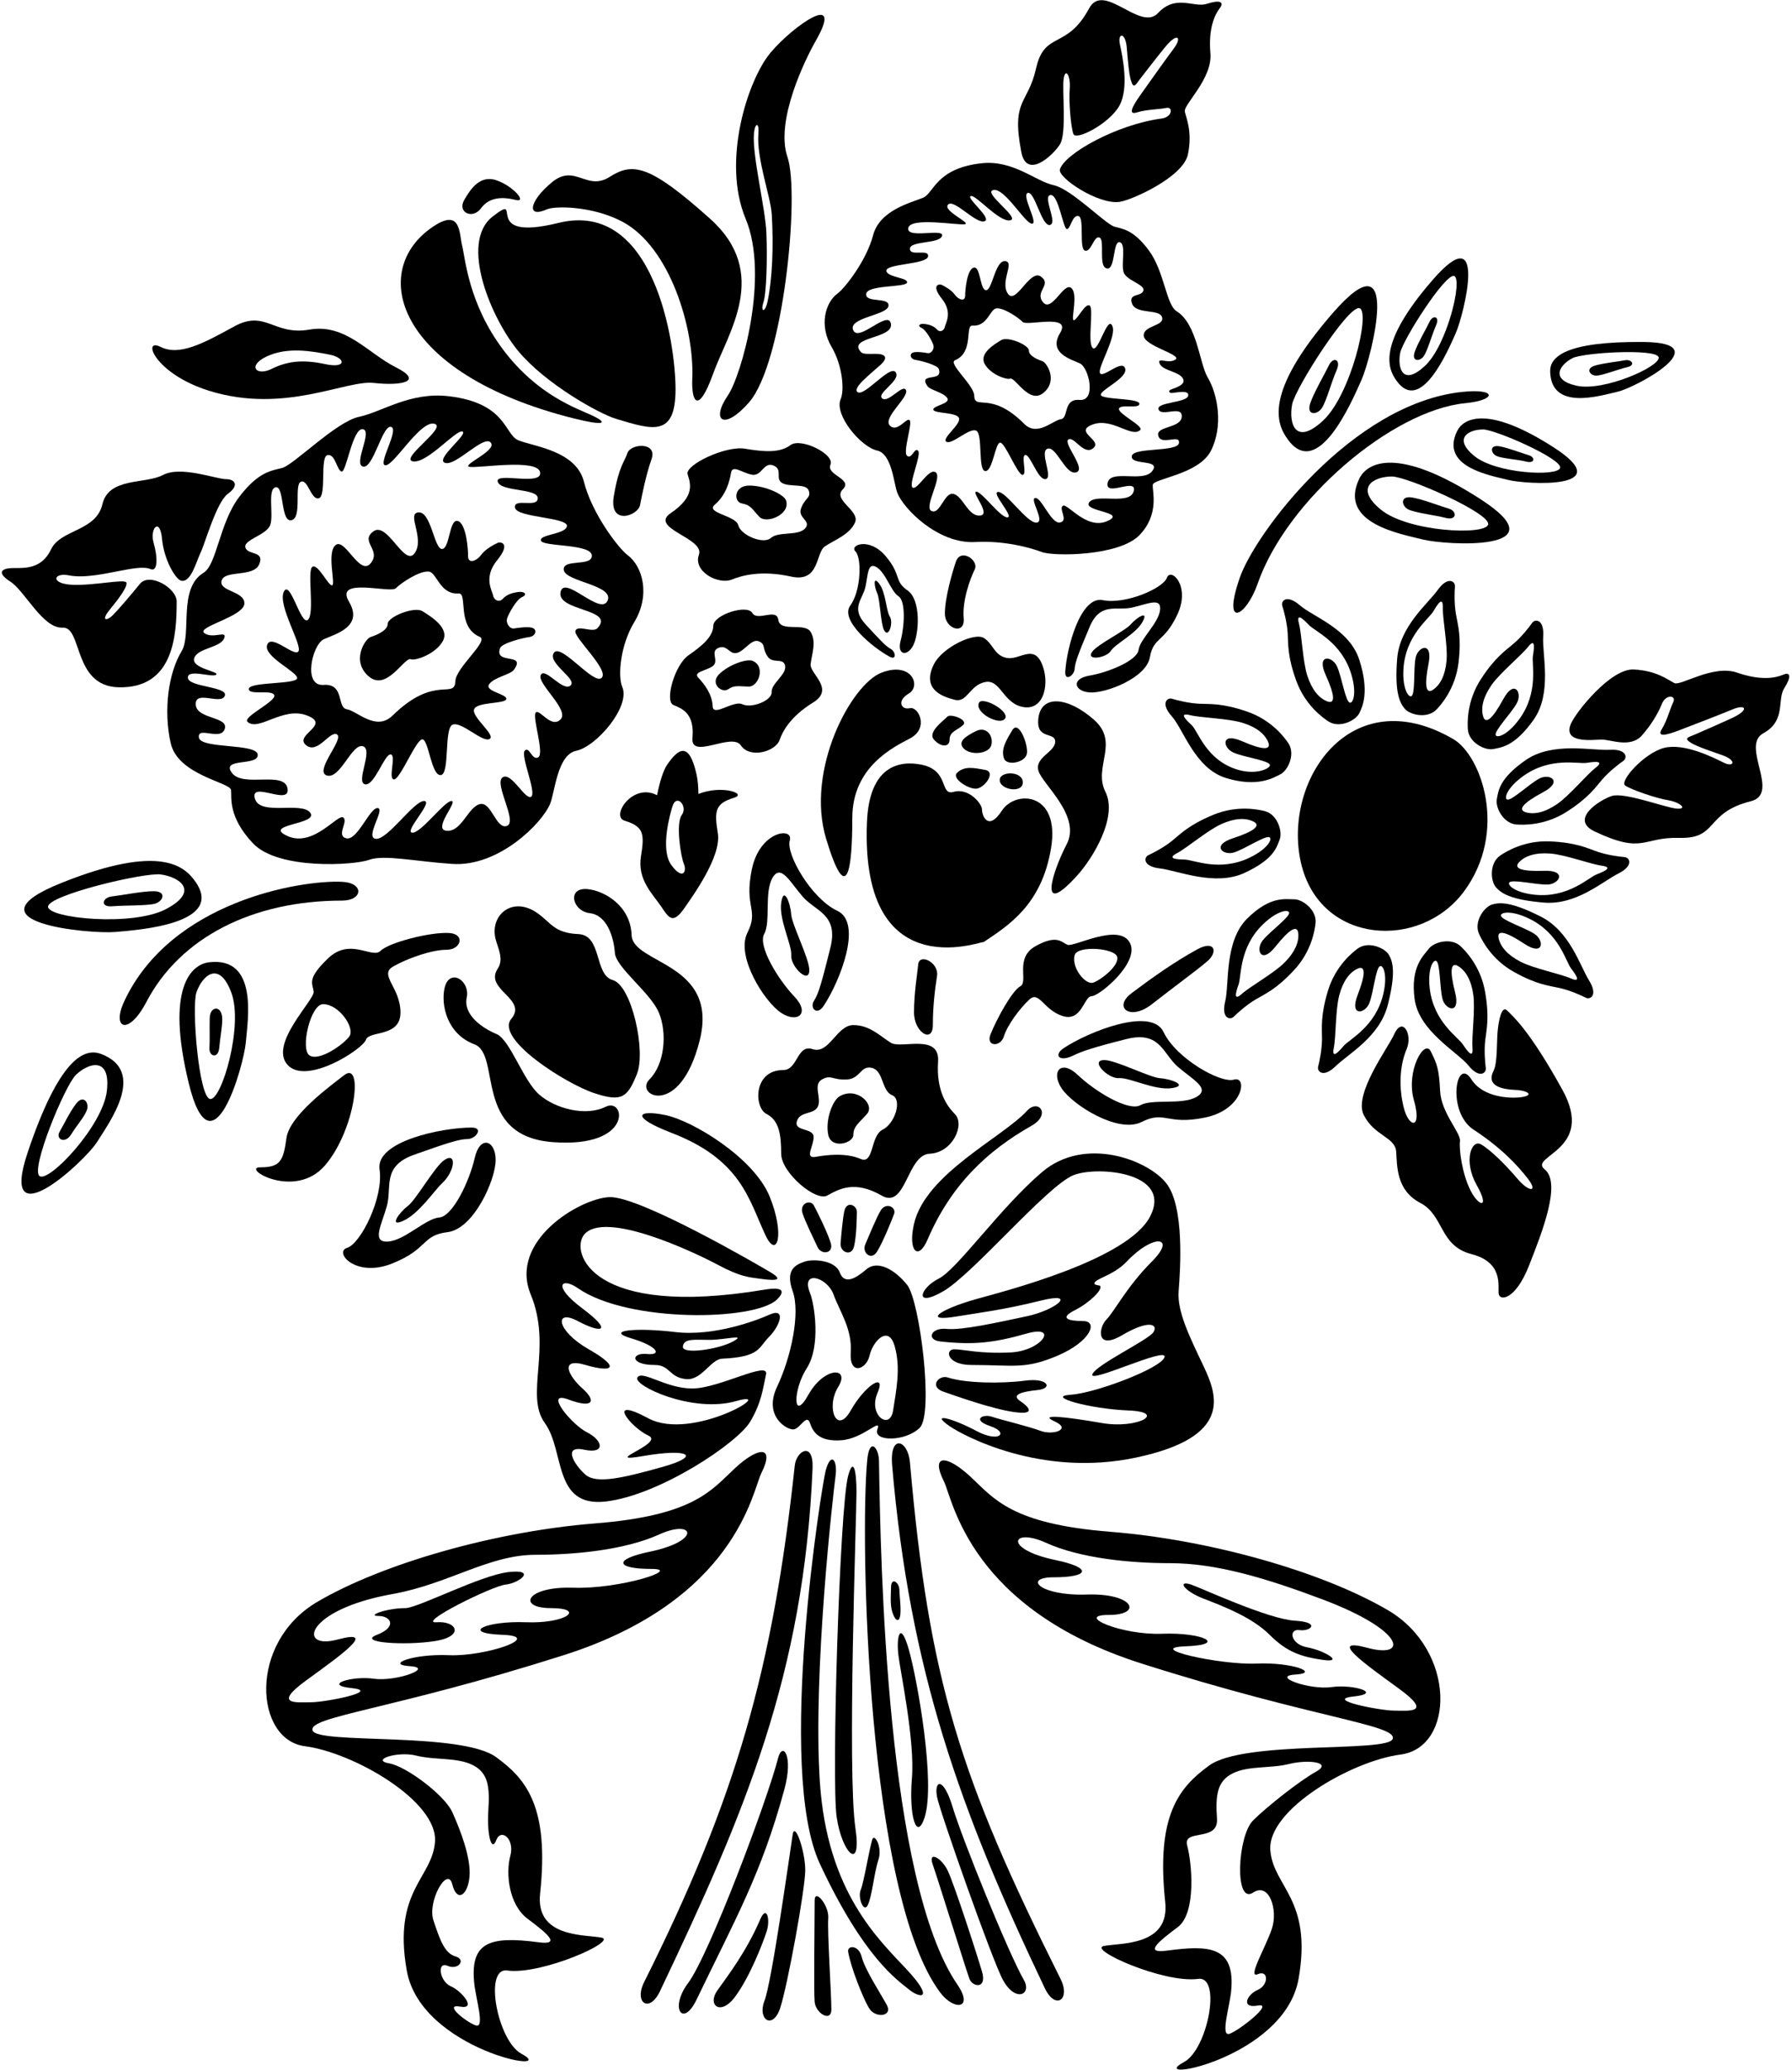 <?xml version="1.0" encoding="UTF-8"?>
<svg xmlns="http://www.w3.org/2000/svg" xmlns:xlink="http://www.w3.org/1999/xlink" width="477pt" height="551pt" viewBox="0 0 477 551" version="1.1">
<g id="surface1">
<path style=" stroke:none;fill-rule:nonzero;fill:rgb(0%,0%,0%);fill-opacity:1;" d="M 61.5 210.305 C 61.707 212.391 60.664 217.402 67.348 224.504 C 74.027 231.602 94.281 230.348 98.25 228.887 C 102.215 227.426 110.809 229.352 120.414 229.977 C 132.785 230.785 144.387 219.086 146.461 213.906 C 147.715 210.773 148.359 200.906 153.371 199.863 C 158.785 198.734 167.879 188.09 165.637 182.855 C 164.383 179.93 165.156 171.668 168.824 165.621 C 173.188 158.426 171.094 150.793 167.055 147.766 C 164.551 145.887 157.523 136.605 155.438 128.254 C 153.348 119.898 141.887 118.848 137.922 117.18 C 134.289 115.648 134.812 107.316 119.547 105.484 C 109.105 104.23 101.613 109.707 95.555 110.961 C 89.5 112.215 78.227 123.742 75.094 124.574 C 72.402 125.289 68.848 125.453 63.629 132.344 C 58.41 139.234 57.691 150.344 54.191 152.465 C 47.301 156.641 51.121 168.77 48.344 173.348 C 44.797 179.191 43.484 189.133 45.422 197.773 C 47.359 206.418 61.289 208.215 61.5 210.305 Z M 52.938 196.312 C 52.52 193.184 58.785 197.359 59.828 194.016 C 60.871 190.676 52.312 191.512 52.102 187.543 C 51.895 183.578 58.785 187.754 59.828 185.246 C 60.871 182.742 50.223 182.949 50.016 180.445 C 49.805 177.938 56.488 180.445 57.531 179.609 C 58.578 178.773 50.852 177.938 51.688 175.227 C 52.52 172.512 58.531 172.461 59.621 170.004 C 60.711 167.547 56.699 170.215 54.402 168.543 C 52.102 166.871 65.051 164.156 65.051 160.609 C 65.051 157.27 58.16 157.477 58.992 154.555 C 59.828 151.629 67.539 153.777 69.016 150.168 C 70.492 146.559 65.953 147.848 65.324 145.758 C 64.699 143.672 70.984 142.453 71.941 139.73 C 72.895 137.004 71.105 130.125 73.402 129.707 C 75.699 129.289 74.652 139.102 77.578 138.477 C 80.5 137.852 78.203 129.078 80.082 128.246 C 81.961 127.41 82.797 133.258 84.887 132.629 C 86.973 132.004 85.094 121.562 87.184 121.145 C 89.27 120.727 89.688 125.32 90.941 125.531 C 92.195 125.738 93.863 113.836 96.578 114.254 C 99.293 114.672 93.934 123.586 96.648 124.211 C 99.363 124.836 101.797 113.004 104.094 113.629 C 106.391 114.254 100.336 123.859 102.633 123.859 C 104.93 123.859 111.82 111.957 115.578 112.793 C 119.34 113.629 106.184 122.188 109.941 122.816 C 113.699 123.441 121.426 114.254 123.098 114.883 C 124.766 115.508 115.578 122.398 118.504 123.234 C 121.426 124.066 128.734 115.715 130.613 117.805 C 132.492 119.895 122.68 123.859 124.977 124.277 C 127.273 124.695 143.141 121.98 143.766 125.738 C 144.395 129.496 131.656 125.531 132.492 128.246 C 133.328 130.961 143.141 129.914 143.141 132.629 C 143.141 135.344 136.668 132.422 137.086 135.137 C 137.504 137.852 151.539 137.66 150.891 140.156 C 150.34 142.266 143.559 142.234 143.977 143.906 C 144.395 145.574 157.328 144.707 157.539 147.84 C 157.746 150.969 149.656 148.605 150.074 151.738 C 150.488 154.871 163.594 155.738 161.715 159.914 C 159.836 164.094 150.031 152.703 149.195 157.715 C 148.359 162.727 163.922 162.094 159.016 167.227 C 157.758 168.543 153.789 166.246 153.164 167.918 C 152.535 169.586 162.246 178.336 160.16 180.426 C 158.07 182.512 149.316 171.062 147.438 173.777 C 145.559 176.492 153.918 180.84 151.828 182.512 C 149.742 184.184 144.984 177.406 143.941 179.703 C 142.895 181.996 151.703 189.004 149.195 191.512 C 146.691 194.016 143.66 188.629 142.617 189.672 C 141.574 190.715 144.961 200.535 143.289 201.578 C 141.621 202.621 140.949 198.562 139.695 199.812 C 138.445 201.066 142.98 211.242 141.355 212.102 C 139.73 212.961 136.039 205.293 133.746 206.961 C 131.449 208.633 137.859 218.809 134.938 219.855 C 132.016 220.898 130.82 213.227 127.688 214.062 C 124.559 214.898 122.879 221.449 118.922 221.16 C 114.961 220.871 122.051 213.227 120.172 213.227 C 118.293 213.227 112.016 221.867 109.719 221.66 C 107.422 221.449 115.578 213.227 112.863 213.227 C 110.148 213.227 103.219 223.508 100.086 223.297 C 96.953 223.09 102.633 215.312 100.547 215.105 C 98.457 214.898 95.156 223.793 92.23 223.164 C 89.309 222.539 92.82 218.656 91.359 217.609 C 89.898 216.566 83.41 225.676 76.523 222.547 C 69.633 219.414 84.887 219.492 82.59 216.359 C 80.293 213.227 69.086 217.328 67.832 212.523 C 66.582 207.723 77.367 214.688 76.531 209.887 C 75.699 205.082 64.668 209.789 61.707 205.711 C 58.75 201.629 68.809 204.039 68.598 200.906 C 68.391 197.773 53.355 199.445 52.938 196.312 "/>
<path style=" stroke:none;fill-rule:nonzero;fill:rgb(0%,0%,0%);fill-opacity:1;" d="M 81.754 190.469 C 88.227 192.973 78.273 195.59 81.406 198.305 C 84.535 201.02 87.855 194.281 89.734 195.531 C 91.613 196.785 83.477 205.395 87.027 206.438 C 90.578 207.48 93.656 197.812 96.582 198.648 C 99.504 199.484 94.609 208.145 97.117 208.77 C 99.621 209.398 102.273 200.824 103.941 200.824 C 105.613 200.824 103.199 207.477 104.871 207.477 C 106.543 207.477 110.746 196.809 112.418 196.809 C 114.086 196.809 114.797 206.535 117.305 206.328 C 119.809 206.121 118.145 193.969 120.441 192.926 C 122.738 191.883 128.312 197.66 130.266 196.738 C 132.219 195.816 125.559 190.957 126.184 188.867 C 126.809 186.781 134.371 187.434 134.766 186.109 C 135.156 184.785 128.93 184.055 130.184 182.176 C 131.438 180.297 135.859 179.594 136.785 178.312 C 140.219 173.555 131.449 177.105 133.117 172.512 C 133.59 171.215 139.082 169.82 140.844 169.586 C 142.605 169.352 142.957 167.758 141.926 167.23 C 140.891 166.699 138.129 167.082 136.879 167.289 C 135.625 167.5 134.578 165.828 134.996 164.574 C 135.414 163.324 137.445 159.594 138.965 158.938 C 140.484 158.285 139.668 157.379 137.996 157.586 C 136.328 157.797 134.844 158.277 133.867 159.379 C 132.891 160.473 131.484 159.785 131.262 158.535 C 131.043 157.285 128.578 153.727 132.336 149.133 C 136.094 144.539 133.23 144.125 132.398 144.543 C 131.562 144.961 129.305 146.039 128.012 147.777 C 126.719 149.512 124.547 150.098 124.594 148.008 C 124.629 146.477 124.141 139.312 121.844 138.684 C 119.547 138.059 119.738 146.141 117.652 146.141 C 115.562 146.141 114.766 136.191 111.422 136.398 C 108.082 136.609 113.121 143.242 110.406 147.207 C 107.695 151.176 103.172 138.723 99.414 141.438 C 95.656 144.152 101.602 146.379 98.676 149.93 C 95.754 153.48 91.887 143.188 89.379 145.066 C 86.875 146.945 89.355 155.379 88.434 155.805 C 87.516 156.234 84.598 149.848 83.137 150.895 C 81.676 151.938 83.84 163.324 81.961 164.992 C 80.082 166.664 77.207 153.996 75.535 157.547 C 73.867 161.094 80.488 171.703 79.445 173.371 C 78.402 175.043 72.148 168.543 71.105 171.676 C 70.059 174.809 79.305 178.879 79.094 180.547 C 78.887 182.219 66.457 181.469 66.246 183.348 C 66.039 185.227 72.602 183.43 73.02 185.102 C 73.438 186.77 64.504 190.871 65.875 192.141 C 68.809 194.852 75.281 187.961 81.754 190.469 Z M 86.195 170.168 C 89.246 168.781 96.852 166.832 92.887 160.148 C 88.918 153.469 103.898 158.047 105.359 156.586 C 106.82 155.121 111.738 151.852 114.18 152.16 C 116.312 152.426 117.039 158.312 122.09 157.98 C 124.598 157.816 121.426 166.871 127.711 169.535 C 130.238 170.609 121.355 177.691 121.219 181.281 C 121.02 186.355 115.789 179.402 104.512 190.469 C 100.086 194.812 95.035 189.219 92.32 188.805 C 89.605 188.387 91.777 181.906 86.137 182.324 C 80.5 182.742 83.141 171.555 86.195 170.168 "/>
<path style=" stroke:none;fill-rule:nonzero;fill:rgb(0%,0%,0%);fill-opacity:1;" d="M 109.379 175.488 C 110.48 175.965 115.957 174.145 117.875 170.652 C 119.793 167.156 114.602 164.059 112.449 162.699 C 110.293 161.344 103.195 164.199 103.195 166.078 C 103.195 167.961 99.863 169.176 98.578 169.605 C 97.289 170.039 93.328 175.867 98.133 180.043 C 102.934 184.219 107.668 174.758 109.379 175.488 "/>
<path style=" stroke:none;fill-rule:nonzero;fill:rgb(0%,0%,0%);fill-opacity:1;" d="M 223.781 106.211 C 221.941 110.379 229.129 118.973 233.449 119.922 C 237.449 120.797 237.883 128.695 238.859 131.215 C 240.473 135.371 249.652 144.828 259.559 144.289 C 267.246 143.871 274.137 145.742 277.297 146.945 C 280.461 148.148 297.902 148.07 303.309 142.449 C 308.715 136.824 306.668 130.719 306.852 129.051 C 307.035 127.383 319.113 126.316 322.324 120 C 325.617 113.52 324.238 105.141 321.445 100.434 C 319.266 96.75 318.664 86.246 313.188 82.848 C 310.406 81.121 309.93 72.227 305.812 66.672 C 301.695 61.113 298.852 60.953 296.703 60.359 C 294.207 59.664 285.285 50.348 280.453 49.293 C 275.617 48.238 269.672 42.543 261.309 43.457 C 249.082 44.793 248.594 51.461 245.676 52.652 C 242.488 53.957 234.145 55.953 232.406 62.617 C 230.664 69.281 224.965 76.645 222.945 78.129 C 219.688 80.516 217.949 86.602 221.379 92.395 C 224.262 97.266 224.809 103.883 223.781 106.211 Z M 236.496 81.449 C 236.855 78.949 230.363 80.77 230.559 78.266 C 230.75 75.766 241.09 76.566 241.438 75.234 C 241.789 73.902 236.363 73.871 235.941 72.176 C 235.441 70.176 246.668 70.445 247.027 68.277 C 247.383 66.109 242.18 68.395 242.203 66.223 C 242.227 64.051 250.066 64.969 250.758 62.805 C 251.449 60.641 241.227 63.707 241.762 60.707 C 242.293 57.703 254.965 60.012 256.805 59.695 C 258.648 59.383 250.828 56.125 252.352 54.469 C 253.871 52.816 259.648 59.559 261.992 58.914 C 264.34 58.273 257.047 52.684 258.391 52.195 C 259.73 51.711 265.832 59.125 268.844 58.652 C 271.855 58.184 261.406 51.227 264.422 50.59 C 267.434 49.953 272.844 59.531 274.684 59.551 C 276.52 59.57 271.758 51.836 273.598 51.355 C 275.441 50.871 277.289 60.359 279.469 59.883 C 281.645 59.406 277.434 52.23 279.605 51.922 C 281.781 51.609 283.016 61.145 284.02 60.988 C 285.023 60.832 285.398 57.16 287.066 57.512 C 288.73 57.863 287.141 66.199 288.805 66.719 C 290.469 67.234 291.188 62.566 292.684 63.25 C 294.18 63.934 292.27 70.93 294.602 71.457 C 296.934 71.98 296.184 64.121 298.016 64.477 C 299.852 64.828 298.359 70.316 299.102 72.508 C 299.84 74.695 304.859 75.723 304.34 77.387 C 303.82 79.051 300.199 77.984 301.352 80.883 C 302.5 83.781 308.688 82.129 309.328 84.477 C 309.973 86.82 304.465 86.598 304.434 89.27 C 304.406 92.105 314.738 94.391 312.887 95.703 C 311.035 97.023 307.848 94.855 308.699 96.828 C 309.547 98.805 314.355 98.895 315 101.074 C 315.379 102.352 313.402 103.09 311.871 103.617 C 310.797 103.984 311.207 104.699 312.012 104.605 C 313.859 104.391 316.422 103.867 316.293 105.266 C 316.105 107.266 307.59 107.008 308.402 109.023 C 309.215 111.035 314.762 107.754 314.562 110.926 C 314.359 114.098 307.52 113.355 308.328 116.035 C 309.133 118.719 314.18 115.43 313.82 117.934 C 313.461 120.434 301.445 118.973 301.254 121.477 C 301.059 123.977 309.125 122.137 306.723 125.375 C 304.324 128.613 295.539 124.754 294.828 128.59 C 294.121 132.426 302.809 126.941 301.766 130.773 C 300.723 134.605 291.797 131.23 289.93 133.715 C 288.066 136.203 300.27 136.27 294.73 138.715 C 289.191 141.164 284.082 133.82 282.906 134.645 C 281.727 135.465 284.504 138.602 282.16 139.078 C 279.816 139.555 277.25 132.41 275.578 132.562 C 273.906 132.711 278.383 138.977 275.875 139.117 C 273.367 139.258 267.91 130.977 265.738 130.953 C 263.566 130.93 270.023 137.578 268.184 137.727 C 266.344 137.875 261.395 130.906 259.891 130.891 C 258.391 130.875 263.996 137.051 260.828 137.25 C 257.656 137.445 256.371 132.191 253.871 131.496 C 251.375 130.801 250.355 136.93 248.023 136.066 C 245.695 135.207 250.91 127.121 249.09 125.766 C 247.266 124.41 244.25 130.516 242.957 129.812 C 241.664 129.109 245.379 121.008 244.387 119.996 C 243.395 118.984 242.824 122.227 241.5 121.379 C 240.172 120.527 242.965 112.703 242.137 111.859 C 241.312 111.016 238.844 115.301 236.859 113.273 C 234.879 111.246 241.98 105.719 241.164 103.871 C 240.348 102.023 236.484 107.406 234.828 106.051 C 233.172 104.699 239.898 101.289 238.418 99.102 C 236.938 96.914 229.836 106 228.184 104.312 C 227.016 103.121 231.719 99.555 234.414 97.09 C 236.664 95.031 235.469 94.141 232.879 94.195 C 231.324 94.227 229.711 94.297 229.211 93.766 C 225.328 89.617 237.773 90.254 237.148 86.238 C 236.52 82.223 228.582 91.25 227.113 87.895 C 225.645 84.535 236.137 83.953 236.496 81.449 "/>
<path style=" stroke:none;fill-rule:nonzero;fill:rgb(0%,0%,0%);fill-opacity:1;" d="M 243.727 95.809 C 245.133 96.008 249.516 97.172 249.883 98.211 C 251.18 101.898 244.195 98.984 246.898 102.82 C 247.629 103.852 251.16 104.453 252.148 105.969 C 253.133 107.48 248.148 108.016 248.449 109.074 C 248.754 110.137 254.809 109.68 255.289 111.355 C 255.773 113.031 250.402 116.863 251.957 117.617 C 253.512 118.371 258.023 113.797 259.852 114.648 C 261.68 115.504 260.242 125.211 262.246 125.398 C 264.25 125.586 264.898 117.809 266.234 117.824 C 267.57 117.84 270.844 126.406 272.18 126.422 C 273.516 126.438 271.645 121.094 272.98 121.109 C 274.316 121.125 276.363 128.004 278.375 127.523 C 280.383 127.043 276.543 120.074 278.891 119.43 C 281.234 118.785 283.613 126.547 286.465 125.742 C 289.312 124.938 282.879 117.98 284.391 116.996 C 285.906 116.012 288.504 121.43 291.031 119.281 C 293.559 117.137 285.621 114.961 290.82 113.012 C 296.02 111.062 301.137 116.629 303.504 114.484 C 304.613 113.48 297.504 110.125 297.852 108.793 C 298.199 107.461 303.434 108.953 303.281 107.449 C 303.133 105.941 293.184 106.438 293.031 105.098 C 292.879 103.762 300.305 100.586 299.496 98.07 C 298.688 95.555 293.633 100.703 292.809 99.355 C 291.988 98.012 297.379 89.582 296.07 86.73 C 294.766 83.875 292.355 93.984 290.867 92.633 C 289.379 91.281 291.211 82.191 290.051 81.344 C 288.891 80.496 286.5 85.578 285.77 85.227 C 285.035 84.879 287.094 78.152 285.105 76.629 C 283.117 75.105 279.934 83.305 277.625 80.441 C 275.316 77.574 280.09 75.844 277.105 73.641 C 274.125 71.438 270.402 81.359 268.266 78.164 C 266.125 74.969 270.215 69.703 267.543 69.508 C 264.871 69.312 264.148 77.266 262.48 77.246 C 260.809 77.23 261.031 70.766 259.188 71.246 C 257.348 71.73 256.895 77.457 256.91 78.684 C 256.93 80.355 255.195 79.867 254.176 78.469 C 253.156 77.066 251.359 76.184 250.695 75.844 C 250.031 75.504 247.738 75.812 250.707 79.52 C 253.672 83.223 251.672 86.047 251.484 87.047 C 251.297 88.047 250.168 88.586 249.395 87.699 C 248.621 86.812 247.441 86.41 246.105 86.23 C 244.773 86.051 244.109 86.77 245.32 87.305 C 246.531 87.84 248.121 90.844 248.445 91.848 C 248.77 92.855 247.922 94.18 246.922 94.004 C 245.922 93.824 243.715 93.496 242.883 93.91 C 242.051 94.324 242.32 95.605 243.727 95.809 Z M 254.23 95.879 C 259.285 93.801 256.82 86.527 258.828 86.68 C 262.863 86.988 263.496 82.285 265.203 82.09 C 267.16 81.867 271.066 84.523 272.223 85.707 C 273.379 86.887 285.402 83.352 282.172 88.664 C 278.941 93.977 285.008 95.602 287.438 96.734 C 289.871 97.867 291.887 106.844 287.379 106.461 C 282.875 106.078 284.555 111.277 282.379 111.59 C 280.203 111.902 276.117 116.328 272.613 112.816 C 263.688 103.871 259.441 109.387 259.328 105.328 C 259.246 102.453 252.199 96.715 254.23 95.879 "/>
<path style=" stroke:none;fill-rule:nonzero;fill:rgb(0%,0%,0%);fill-opacity:1;" d="M 268.848 100.797 C 270.223 100.227 273.93 107.832 277.805 104.531 C 281.684 101.234 278.562 96.539 277.539 96.18 C 276.516 95.824 273.859 94.824 273.875 93.32 C 273.891 91.816 268.234 89.473 266.5 90.539 C 264.766 91.605 260.586 94.039 262.09 96.852 C 263.598 99.664 267.961 101.164 268.848 100.797 "/>
<path style=" stroke:none;fill-rule:nonzero;fill:rgb(0%,0%,0%);fill-opacity:1;" d="M 91.012 234.734 C 79.902 234.238 45.535 239.973 33.102 266.473 C 29.57 274 34.25 275.75 38.949 266.75 C 47.938 249.531 67.281 239.742 91.012 239.742 C 96.652 239.742 97 235 91.012 234.734 "/>
<path style=" stroke:none;fill-rule:nonzero;fill:rgb(0%,0%,0%);fill-opacity:1;" d="M 16.398 235.012 C -10.051 245.59 23.914 248.652 30.598 248.098 C 37.277 247.539 59.828 245.867 52.035 234.734 C 49.211 230.699 42.848 224.434 16.398 235.012 Z M 44.238 241.973 C 35.332 246.703 13.059 244.477 12.781 241.414 C 12.5 238.352 38.473 232.148 42.848 232.785 C 47.926 233.523 53.148 237.238 44.238 241.973 "/>
<path style=" stroke:none;fill-rule:nonzero;fill:rgb(0%,0%,0%);fill-opacity:1;" d="M 40.898 237.238 C 37.836 237.238 32.27 238.352 29.762 238.633 C 27.258 238.91 26.535 241.527 29.875 241.25 C 33.215 240.973 38.949 241.137 41.176 240.578 C 43.402 240.023 44.516 237.238 40.898 237.238 "/>
<path style=" stroke:none;fill-rule:nonzero;fill:rgb(0%,0%,0%);fill-opacity:1;" d="M 55.691 256.152 C 50.875 256.707 44.047 262.93 50.242 288.352 C 56.434 313.773 64.914 283.57 65.438 277.461 C 65.961 271.348 68.77 254.652 55.691 256.152 Z M 55.98 292.559 C 52.914 292.359 50.961 268.012 52.293 264.156 C 53.84 259.684 58.344 255.516 61.582 264.25 C 64.824 272.984 59.047 292.758 55.98 292.559 "/>
<path style=" stroke:none;fill-rule:nonzero;fill:rgb(0%,0%,0%);fill-opacity:1;" d="M 55.82 271.023 C 55.75 274 55.879 276.699 55.75 279 C 55.621 281.301 58.105 281.938 58.367 278.883 C 58.629 275.828 59.18 273.363 59.16 271.266 C 59.125 267.5 55.895 267.707 55.82 271.023 "/>
<path style=" stroke:none;fill-rule:nonzero;fill:rgb(0%,0%,0%);fill-opacity:1;" d="M 26.871 280.551 C 22.332 278.852 15.711 281.945 7.375 306.746 C -0.617 330.531 22.617 309.164 25.859 303.957 C 29.105 298.754 39.203 285.16 26.871 280.551 Z M 28.438 290.441 C 27.352 299.691 13.215 314.676 10.574 313.105 C 7.934 311.531 17.266 288.961 20.203 286.133 C 23.617 282.852 29.523 281.188 28.438 290.441 "/>
<path style=" stroke:none;fill-rule:nonzero;fill:rgb(0%,0%,0%);fill-opacity:1;" d="M 20.223 293.852 C 18.527 296.09 17.035 299.258 15.875 301.25 C 14.715 303.242 17.297 304.613 18.918 302.012 C 20.543 299.406 22.309 297.535 23.09 295.586 C 23.871 293.637 22.227 291.207 20.223 293.852 "/>
<path style=" stroke:none;fill-rule:nonzero;fill:rgb(0%,0%,0%);fill-opacity:1;" d="M 334.742 155.43 C 342.52 133.008 370.668 109.227 390 107.332 C 398.5 106.5 398.5 103.332 389.168 104.332 C 359.828 107.477 334.113 141.949 330.008 153.785 C 325.176 167.727 331.734 164.109 334.742 155.43 "/>
<path style=" stroke:none;fill-rule:nonzero;fill:rgb(0%,0%,0%);fill-opacity:1;" d="M 362.426 101.086 C 365.141 94.953 373.375 61.859 354.715 83.383 C 336.055 104.906 339.891 112.973 342.777 116.961 C 350.746 127.977 359.711 107.215 362.426 101.086 Z M 343.945 107.645 C 344.777 103.301 359.148 80.797 361.949 82.062 C 364.754 83.328 359.562 105.102 352.172 111.969 C 344.781 118.836 342.98 112.684 343.945 107.645 "/>
<path style=" stroke:none;fill-rule:nonzero;fill:rgb(0%,0%,0%);fill-opacity:1;" d="M 351.859 108.617 C 353.113 106.695 354.395 101.691 355.75 98.625 C 357.105 95.559 354.84 94.918 353.758 97.195 C 352.672 99.473 349.797 104.367 348.793 107.262 C 347.609 110.68 350.602 110.539 351.859 108.617 "/>
<path style=" stroke:none;fill-rule:nonzero;fill:rgb(0%,0%,0%);fill-opacity:1;" d="M 394.023 132.836 C 372.035 118.652 363.918 123.062 361.816 127.434 C 356.113 139.297 372.812 142.113 378.758 143.621 C 384.703 145.129 416.012 147.012 394.023 132.836 Z M 367.539 135.652 C 360.348 129.73 365.758 126.84 370.492 126.844 C 374.57 126.848 396.938 136.672 396.117 139.633 C 395.301 142.598 374.73 141.578 367.539 135.652 "/>
<path style=" stroke:none;fill-rule:nonzero;fill:rgb(0%,0%,0%);fill-opacity:1;" d="M 385.648 135.395 C 383.434 134.762 378.598 132.867 375.828 132.426 C 372.551 131.906 373.047 134.797 374.957 135.66 C 376.871 136.527 381.902 137.121 384.875 137.875 C 387.848 138.629 387.867 136.027 385.648 135.395 "/>
<path style=" stroke:none;fill-rule:nonzero;fill:rgb(0%,0%,0%);fill-opacity:1;" d="M 430.586 104.277 C 435.371 103.188 457.613 91.23 437.539 91.035 C 416.609 90.836 412.535 95.027 412.629 98.906 C 412.883 109.434 425.801 105.367 430.586 104.277 Z M 418.598 95.328 C 421.504 93.852 441.012 92.711 441.508 95.121 C 442.004 97.527 426.973 104.285 419.695 102.684 C 412.418 101.078 415.219 97.051 418.598 95.328 "/>
<path style=" stroke:none;fill-rule:nonzero;fill:rgb(0%,0%,0%);fill-opacity:1;" d="M 424.984 99.988 C 426.664 99.91 430.734 98.297 433.125 97.75 C 435.516 97.203 434.316 95.551 432.504 95.906 C 430.695 96.262 426.562 96.672 424.426 97.367 C 421.902 98.188 423.305 100.066 424.984 99.988 "/>
<path style=" stroke:none;fill-rule:nonzero;fill:rgb(0%,0%,0%);fill-opacity:1;" d="M 76.531 283.453 C 81.543 289.02 96.578 279.277 97.414 276.773 C 98.25 274.266 106.602 276.215 106.602 269.531 C 106.602 262.852 100.754 259.512 104.652 257.285 C 108.551 255.055 114.953 252.828 118.852 252.828 C 122.746 252.828 123.859 248.691 119.688 248.375 C 114.75 248 103.539 250.879 101.312 253.105 C 99.086 255.336 93.238 249.488 87.391 255.055 C 81.543 260.625 83.215 261.738 83.492 263.965 C 83.773 266.191 71.523 277.887 76.531 283.453 Z M 86 267.305 C 90.258 267.305 94.629 273.711 92.961 275.938 C 91.289 278.164 84.887 282.617 82.379 280.949 C 79.875 279.277 82.656 267.305 86 267.305 "/>
<path style=" stroke:none;fill-rule:nonzero;fill:rgb(0%,0%,0%);fill-opacity:1;" d="M 290.602 265.172 C 292.715 265.129 303.727 255.953 300.66 250.805 C 297.594 245.652 285.754 252.238 284.117 251.496 C 282.484 250.758 281.266 248.73 275.625 251.875 C 269.984 255.02 273.828 261.363 271.598 262.535 C 269.367 263.711 265.07 271.688 263.621 275.449 C 262.418 278.574 266.301 278.848 267.223 275.871 C 268.148 272.891 271.367 268.527 273.996 266.078 C 276.621 263.629 277.785 268.887 282.891 270.473 C 287.996 272.059 288.488 265.215 290.602 265.172 Z M 286.078 254.203 C 286.871 251.652 296.676 252.363 297.359 254.676 C 298.039 256.988 293.117 260.82 291.02 261.57 C 288.922 262.316 285.066 257.461 286.078 254.203 "/>
<path style=" stroke:none;fill-rule:nonzero;fill:rgb(0%,0%,0%);fill-opacity:1;" d="M 86.555 310.18 C 94.629 300.715 96.855 282.062 91.566 286.238 C 88.387 288.75 77.09 296.816 76.254 302.941 C 75.418 309.066 74.586 310.738 69.293 310.738 C 64.004 310.738 78.48 319.645 86.555 310.18 "/>
<path style=" stroke:none;fill-rule:nonzero;fill:rgb(0%,0%,0%);fill-opacity:1;" d="M 92.402 332.172 C 88.781 333.285 94.629 340.246 104.371 336.352 C 114.117 332.453 112.168 328.832 119.129 327.996 C 126.09 327.16 131.934 314.078 131.934 308.789 C 131.934 303.496 127.758 302.105 126.367 308.23 C 124.977 314.355 120.52 323.82 116.902 324.102 C 113.281 324.379 107.715 330.227 103.262 330.504 C 98.805 330.781 101.59 326.051 102.98 321.035 C 104.371 316.027 101.59 310.457 110.219 307.395 C 118.852 304.332 122.191 303.219 124.418 303.219 C 126.645 303.219 128.871 300.156 125.531 300.156 C 117.719 300.156 99.918 303.777 101.031 311.293 C 102.145 318.809 96.023 331.059 92.402 332.172 "/>
<path style=" stroke:none;fill-rule:nonzero;fill:rgb(0%,0%,0%);fill-opacity:1;" d="M 118.293 308.789 C 115.703 310.516 110.777 319.367 108.551 321.035 C 106.32 322.707 103.262 326.883 107.438 324.934 C 111.613 322.984 115.641 316.867 117.738 314.91 C 121.125 311.75 121.633 306.562 118.293 308.789 "/>
<path style=" stroke:none;fill-rule:nonzero;fill:rgb(0%,0%,0%);fill-opacity:1;" d="M 158.105 290.969 C 165.621 293.477 167.016 292.086 169.52 285.961 C 172.023 279.836 168.129 262.297 163.117 260.902 C 158.105 259.512 160.332 248.934 153.93 248.652 C 147.527 248.375 146.734 245.68 143.07 243.086 C 136.391 238.352 130.266 243.641 131.934 250.047 C 132.582 252.527 134.16 255.336 132.492 257.84 C 128.773 263.418 140.566 265.914 136.109 271.203 C 131.656 276.492 150.59 288.465 158.105 290.969 "/>
<path style=" stroke:none;fill-rule:nonzero;fill:rgb(0%,0%,0%);fill-opacity:1;" d="M 172.859 287.352 C 168.684 291.527 180.934 297.93 186.223 277.051 C 191.512 256.172 168.406 256.727 168.129 248.934 C 167.848 241.137 160.945 237.133 156.434 236.684 C 150.867 236.125 152.258 242.527 156.992 243.086 C 161.723 243.641 163.395 249.766 163.672 253.664 C 163.949 257.562 173.141 264.242 175.367 269.531 C 177.594 274.824 177.035 283.176 172.859 287.352 "/>
<path style=" stroke:none;fill-rule:nonzero;fill:rgb(0%,0%,0%);fill-opacity:1;" d="M 147.223 304.043 C 168.703 305.621 166.496 291.977 161.219 294.617 C 155.934 297.262 147.836 295.148 143.52 291.367 C 139.203 287.582 135.77 276.754 132.156 275.258 C 128.547 273.766 123.266 270.242 124.23 265.578 C 125.195 260.91 119.562 257.566 118.332 263.027 C 117.336 267.445 118.953 275.262 126.262 277.988 C 133.566 280.719 125.738 302.465 147.223 304.043 "/>
<path style=" stroke:none;fill-rule:nonzero;fill:rgb(0%,0%,0%);fill-opacity:1;" d="M 216.68 266.398 C 215.449 268.258 217.406 270.535 219.25 267.75 C 223.566 261.234 229.746 245.668 222.863 242.445 C 215.98 239.223 209.152 227.352 210.223 223.719 C 211.289 220.086 202.262 221.117 200.129 231.395 C 197.996 241.672 202.09 242.043 198.945 248.309 C 195.797 254.57 203.477 266.672 207.887 269.594 C 212.297 272.512 215.766 269.801 211.426 265.258 C 207.09 260.715 201.656 251.773 203.422 248.602 C 205.191 245.434 203.391 237.562 205.617 233.695 C 207.848 229.828 210.254 234.762 213.664 238.688 C 217.074 242.617 223.254 243.371 221.039 252.258 C 218.828 261.145 217.91 264.543 216.68 266.398 "/>
<path style=" stroke:none;fill-rule:nonzero;fill:rgb(0%,0%,0%);fill-opacity:1;" d="M 207.953 240.25 C 207.273 244.809 210.844 251.516 210.621 254.371 C 210.398 257.23 215.434 262.234 215.422 258.219 C 215.41 255.105 210.754 246.109 210.59 243.332 C 210.426 240.551 208.637 235.691 207.953 240.25 "/>
<path style=" stroke:none;fill-rule:nonzero;fill:rgb(0%,0%,0%);fill-opacity:1;" d="M 328.461 287.395 C 324.828 288.465 312.961 281.633 309.734 274.754 C 306.516 267.871 289.676 274.68 283.16 278.996 C 280.379 280.84 281.875 282.875 285.781 280.934 C 287.777 279.941 291.039 278.789 299.926 276.574 C 308.812 274.363 309.562 280.543 313.492 283.949 C 317.422 287.359 322.355 289.77 318.488 291.996 C 314.621 294.223 306.75 292.426 303.578 294.191 C 300.406 295.957 291.465 290.527 286.926 286.188 C 282.383 281.852 279.668 285.316 282.59 289.727 C 285.512 294.137 297.609 301.816 303.871 298.672 C 310.137 295.523 310.512 299.617 320.785 297.484 C 331.062 295.355 332.094 286.324 328.461 287.395 "/>
<path style=" stroke:none;fill-rule:nonzero;fill:rgb(0%,0%,0%);fill-opacity:1;" d="M 311.93 289.66 C 316.488 288.98 311.629 287.188 308.852 287.027 C 306.07 286.863 297.074 282.203 293.965 282.195 C 289.945 282.184 294.949 287.215 297.809 286.992 C 300.664 286.77 307.371 290.344 311.93 289.66 "/>
<path style=" stroke:none;fill-rule:nonzero;fill:rgb(0%,0%,0%);fill-opacity:1;" d="M 166.246 218.465 C 171.305 220.016 171.613 221.859 170.613 227.957 C 169.617 234.059 173.594 237.848 175.898 241.18 C 177.914 244.094 178.961 246.383 182.172 241.738 C 184.477 238.402 192.074 227.934 191.074 221.832 C 190.078 215.734 190.387 213.891 195.441 212.34 C 198.957 211.262 192.086 208.875 185.906 211.348 C 185.895 209.418 185.738 207.605 185.387 206.059 C 183.438 197.426 180.656 199.098 177.594 203.551 C 176.508 205.129 175.602 208.211 174.891 211.688 C 168.434 208.242 162.477 217.309 166.246 218.465 Z M 178.984 214.688 C 180.098 211.07 183.16 214.688 181.492 216.914 C 179.82 219.145 181.211 228.051 182.047 230 C 182.883 231.949 181.77 234.453 178.707 230.277 C 175.645 226.102 178.406 216.57 178.984 214.688 "/>
<path style=" stroke:none;fill-rule:nonzero;fill:rgb(0%,0%,0%);fill-opacity:1;" d="M 247.473 307.117 C 253.598 306.84 256.938 299.32 254.152 296.539 C 252.34 294.723 249.141 290.691 249.699 282.617 C 250.227 274.977 239.953 279.277 237.172 277.605 C 234.387 275.938 231.602 272.875 227.148 272.875 C 222.695 272.875 220.719 280.754 216.289 279.277 C 212.113 277.887 212.395 284.844 208.496 284.844 C 200.43 284.844 200.699 294.867 204.039 296.539 C 207.383 298.211 207.938 302.105 207.938 307.117 C 207.938 312.129 217.125 319.926 220.188 318.254 C 223.25 316.582 227.426 314.078 234.664 318.254 C 241.215 322.031 241.348 307.395 247.473 307.117 Z M 234.945 300.715 C 231.602 302.387 232.688 310.051 229.098 308.508 C 225.199 306.84 220.188 307.395 217.125 307.953 C 214.062 308.508 216.57 305.168 216.57 302.664 C 216.57 300.156 211.281 301.27 212.113 298.488 C 212.949 295.703 216.57 296.816 217.684 294.59 C 218.797 292.363 216.289 288.742 218.797 287.352 C 221.301 285.961 221.43 287.562 225.477 287.352 C 229.012 287.168 229.098 283.453 232.16 284.289 C 235.223 285.125 234.664 290.414 237.449 291.527 C 240.234 292.641 238.285 299.043 234.945 300.715 "/>
<path style=" stroke:none;fill-rule:nonzero;fill:rgb(0%,0%,0%);fill-opacity:1;" d="M 223.527 291.805 C 221.578 292.918 219.633 298.211 220.469 302.105 C 221.301 306.004 227.148 304.332 227.148 302.105 C 227.148 299.879 228.539 299.043 230.77 296.539 C 232.996 294.031 228.09 289.199 223.527 291.805 "/>
<path style=" stroke:none;fill-rule:nonzero;fill:rgb(0%,0%,0%);fill-opacity:1;" d="M 178.707 301.551 C 197.285 308.695 199.289 319.273 203.762 328.832 C 206.785 335.289 209.051 328.832 204.875 318.531 C 200.699 308.23 184.391 298.309 177.035 296.816 C 169.469 295.281 167.848 297.371 178.707 301.551 "/>
<path style=" stroke:none;fill-rule:nonzero;fill:rgb(0%,0%,0%);fill-opacity:1;" d="M 246.914 329.945 C 253.133 315.434 262.758 306.359 274.578 299.672 C 279.879 296.676 276.426 292.363 273.363 295.703 C 266.895 302.758 246.359 312.488 243.297 325.77 C 241.625 333.008 244.41 335.793 246.914 329.945 "/>
<path style=" stroke:none;fill-rule:nonzero;fill:rgb(0%,0%,0%);fill-opacity:1;" d="M 248.309 272.875 C 248.309 267.863 248.863 263.406 249.422 259.789 C 249.977 256.172 244.688 253.664 244.41 256.727 C 244.176 259.281 243.297 264.242 243.297 269.531 C 243.297 274.824 248.309 277.887 248.309 272.875 "/>
<path style=" stroke:none;fill-rule:nonzero;fill:rgb(0%,0%,0%);fill-opacity:1;" d="M 230.77 218.863 C 228.891 264.812 263.918 249.383 261.672 250.879 C 268.484 246.34 277.262 240.859 279.766 225.824 C 282.273 210.789 270.301 210.234 266.68 215.801 C 263.062 221.371 261.391 217.195 261.391 215.523 C 261.391 213.852 257.773 209.676 253.875 210.789 C 249.977 211.902 252.895 205.086 245.246 203.551 C 239.434 202.387 231.383 203.789 230.77 218.863 "/>
<path style=" stroke:none;fill-rule:nonzero;fill:rgb(0%,0%,0%);fill-opacity:1;" d="M 276.426 191.023 C 275.59 197.148 280.879 194.645 280.879 197.426 C 280.879 200.211 275.312 201.602 276.426 205.223 C 277.539 208.844 287.84 217.195 283.941 224.711 C 280.047 232.227 276.148 244.754 286.727 233.062 C 290.926 228.422 297.586 217.473 294.242 210.789 C 290.902 204.109 298.141 197.707 291.18 191.582 C 284.223 185.457 277.262 184.898 276.426 191.023 "/>
<path style=" stroke:none;fill-rule:nonzero;fill:rgb(0%,0%,0%);fill-opacity:1;" d="M 242.184 188.52 C 239.953 189.074 238.562 186.57 241.902 184.621 C 245.246 182.672 242.738 175.988 234.664 179.055 C 226.594 182.113 214.344 204.945 219.91 223.32 C 225.477 241.691 226.871 231.391 226.871 217.75 C 226.871 204.109 237.871 198.859 242.184 196.594 C 247.473 193.809 244.41 187.961 242.184 188.52 "/>
<path style=" stroke:none;fill-rule:nonzero;fill:rgb(0%,0%,0%);fill-opacity:1;" d="M 248.586 176.824 C 245.246 183.508 250.812 185.457 254.152 186.289 C 257.492 187.129 258.051 182.395 262.227 181.559 C 266.402 180.723 266.961 187.406 272.527 188.238 C 278.098 189.074 279.488 181.559 277.262 176.547 C 275.031 171.535 271.414 175.711 268.074 175.156 C 264.73 174.598 264.453 171.535 261.949 169.867 C 259.441 168.195 250.828 172.336 248.586 176.824 "/>
<path style=" stroke:none;fill-rule:nonzero;fill:rgb(0%,0%,0%);fill-opacity:1;" d="M 252.203 190.746 C 250.785 192.164 246.914 194.922 248.586 196.871 C 250.258 198.82 252.762 199.098 252.762 196.871 C 252.762 194.645 254.988 194.363 256.379 192.973 C 257.773 191.582 253.039 189.91 252.203 190.746 "/>
<path style=" stroke:none;fill-rule:nonzero;fill:rgb(0%,0%,0%);fill-opacity:1;" d="M 267.516 191.301 C 268.91 189.355 261.391 185.18 260.559 187.129 C 259.426 189.762 266.125 193.25 267.516 191.301 "/>
<path style=" stroke:none;fill-rule:nonzero;fill:rgb(0%,0%,0%);fill-opacity:1;" d="M 259.723 209.953 C 261.949 209.953 265.289 205.5 262.227 204.945 C 259.164 204.387 256.66 203.828 254.711 205.777 C 253.332 207.156 257.492 209.953 259.723 209.953 "/>
<path style=" stroke:none;fill-rule:nonzero;fill:rgb(0%,0%,0%);fill-opacity:1;" d="M 259.723 194.645 C 256.938 196.035 254.988 197.426 256.379 199.098 C 258.145 201.215 263.34 200.77 263.898 198.262 C 264.453 195.758 262.504 193.25 259.723 194.645 "/>
<path style=" stroke:none;fill-rule:nonzero;fill:rgb(0%,0%,0%);fill-opacity:1;" d="M 272.25 208.285 C 272.25 205.223 266.402 205.223 266.125 207.449 C 265.777 210.211 272.25 211.348 272.25 208.285 "/>
<path style=" stroke:none;fill-rule:nonzero;fill:rgb(0%,0%,0%);fill-opacity:1;" d="M 273.363 200.488 C 273.641 197.984 271.137 191.582 269.465 194.363 C 267.797 197.148 266.402 199.375 267.238 201.883 C 267.949 204.012 273.086 202.996 273.363 200.488 "/>
<path style=" stroke:none;fill-rule:nonzero;fill:rgb(0%,0%,0%);fill-opacity:1;" d="M 197.207 198.426 C 199.57 202 206.398 200.117 207.516 196.977 C 208.238 194.93 210.148 190.887 216.414 187.023 C 222.348 183.363 215.496 179.363 215.773 176.805 C 216.051 174.242 217.375 170.957 215.809 168.254 C 214.238 165.547 207.617 168.449 207.172 164.992 C 206.746 161.73 201.609 165.523 200.238 163.156 C 198.867 160.789 189.961 163.641 189.879 166.535 C 189.797 169.438 187.062 171.805 183.297 174.414 C 179.527 177.023 176.898 186.66 179.23 187.652 C 181.566 188.641 184.918 189.871 184.324 196.445 C 183.789 202.391 194.844 194.852 197.207 198.426 Z M 189.684 177.336 C 191.566 176.031 188.867 173.398 191.254 172.457 C 193.641 171.516 194.078 174.293 196.145 173.809 C 198.211 173.324 200.051 169.922 201.98 170.719 C 203.91 171.516 202.75 172.426 204.332 174.773 C 205.715 176.828 208.535 174.945 208.984 177.238 C 209.438 179.535 205.262 181.949 205.402 184.223 C 205.547 186.492 200.047 188.641 197.613 187.48 C 195.184 186.32 189.801 190.973 189.695 187.988 C 189.578 184.754 187.395 181.996 185.898 180.43 C 184.402 178.859 187.797 178.641 189.684 177.336 "/>
<path style=" stroke:none;fill-rule:nonzero;fill:rgb(0%,0%,0%);fill-opacity:1;" d="M 193.824 183.473 C 195.496 182.312 196.617 182.723 199.285 182.77 C 201.953 182.82 203.859 177.324 200.297 175.91 C 198.773 175.309 194.109 176.879 191.473 179.414 C 188.836 181.949 192.148 184.633 193.824 183.473 "/>
<path style=" stroke:none;fill-rule:nonzero;fill:rgb(0%,0%,0%);fill-opacity:1;" d="M 306.633 267.305 C 312.48 262.711 318.453 258.379 321.375 255.875 C 324.297 253.371 323.336 250.184 318.742 252.691 C 312.328 256.188 306.215 260.625 301.203 264.383 C 296.191 268.141 300.785 271.898 306.633 267.305 "/>
<path style=" stroke:none;fill-rule:nonzero;fill:rgb(0%,0%,0%);fill-opacity:1;" d="M 386.812 196.73 C 359.359 180.781 341.293 208.008 346.305 229.723 C 351.316 251.438 378.043 253.105 389.734 237.238 C 401.43 221.371 394.375 201.125 386.812 196.73 "/>
<path style=" stroke:none;fill-rule:nonzero;fill:rgb(0%,0%,0%);fill-opacity:1;" d="M 432.434 228.156 C 431.078 228.051 427.84 227.633 425.129 226.695 C 422.41 225.754 419.594 224.293 412.598 223.98 C 405.605 223.668 400.688 226.824 399.34 227.738 C 396.414 229.723 396.73 234.523 398.191 236.195 C 399.652 237.863 402.262 239.535 410.93 240.266 C 419.594 240.996 426.59 234.629 430.766 232.539 C 434.941 230.453 433.793 228.262 432.434 228.156 Z M 425.023 232.75 C 422.828 233.586 417.457 239.09 408.527 238.18 C 403.41 237.656 401.219 235.672 401.742 234.941 C 402.449 233.949 408.84 235.566 411.973 235.465 C 415.105 235.359 417.191 231.602 411.031 231.809 C 404.871 232.02 402.699 231.16 404.453 229.41 C 406.055 227.816 408.734 226.902 412.703 227.215 C 416.672 227.527 423.352 230.035 426.379 230.453 C 429.406 230.871 427.215 231.914 425.023 232.75 "/>
<path style=" stroke:none;fill-rule:nonzero;fill:rgb(0%,0%,0%);fill-opacity:1;" d="M 410.129 243.996 C 402.367 240.078 399.27 240.133 397.148 240.785 C 395.027 241.441 392.246 245.367 393.691 248.59 C 394.363 250.078 396.895 255.344 403.012 258.742 C 409.133 262.145 412.301 262.379 415.105 263 C 417.906 263.621 420.883 264.965 422.094 265.586 C 423.305 266.211 425.43 264.945 422.969 260.977 C 420.508 257.012 417.891 247.922 410.129 243.996 Z M 418.141 260.457 C 415.344 259.227 408.34 257.855 404.801 256.039 C 401.258 254.227 399.453 252.047 398.926 249.852 C 398.348 247.438 400.648 247.848 405.785 251.254 C 410.922 254.66 411.113 250.367 408.5 248.637 C 405.891 246.902 399.598 244.93 399.516 243.715 C 399.453 242.82 402.359 242.281 406.992 244.52 C 415.074 248.426 416.762 255.93 418.191 257.789 C 419.617 259.648 420.938 261.688 418.141 260.457 "/>
<path style=" stroke:none;fill-rule:nonzero;fill:rgb(0%,0%,0%);fill-opacity:1;" d="M 331.242 232.375 C 339.137 228.723 339.824 225.539 340.629 223.473 C 341.43 221.402 340.082 216.781 336.656 215.918 C 335.074 215.52 329.379 214.234 322.91 216.922 C 316.445 219.609 314.297 221.945 312.066 223.758 C 309.84 225.57 306.941 227.07 305.699 227.633 C 304.461 228.195 304.133 230.648 308.77 231.18 C 313.406 231.715 323.352 236.023 331.242 232.375 Z M 313.285 227.121 C 315.988 225.691 321.41 221.051 325.031 219.402 C 328.652 217.75 331.48 217.688 333.531 218.641 C 335.781 219.684 334.031 221.234 328.172 223.145 C 322.312 225.059 325.559 227.875 328.539 226.902 C 331.516 225.926 336.969 222.223 337.973 222.91 C 338.715 223.418 337.332 226.031 332.703 228.273 C 324.621 232.184 317.691 228.848 315.348 228.812 C 313 228.777 310.586 228.547 313.285 227.121 "/>
<path style=" stroke:none;fill-rule:nonzero;fill:rgb(0%,0%,0%);fill-opacity:1;" d="M 344.43 258.277 C 349.207 253.16 349.996 247.371 350.176 245.754 C 350.562 242.242 346.703 239.363 344.484 239.391 C 342.266 239.422 338.188 238.371 332.008 244.492 C 325.828 250.609 327.25 262.016 326.129 266.547 C 325.008 271.078 327.422 271.629 328.383 270.664 C 329.344 269.699 331.762 267.508 334.238 266.051 C 336.715 264.594 339.652 263.398 344.43 258.277 Z M 329.695 262.043 C 330.484 259.832 329.781 252.172 336.27 245.969 C 339.984 242.414 342.918 242.035 343.137 242.906 C 343.43 244.086 338.051 247.898 336.098 250.352 C 334.145 252.801 335.652 256.828 339.488 252.008 C 343.328 247.184 345.391 246.086 345.586 248.562 C 345.758 250.812 344.715 253.441 341.902 256.258 C 339.09 259.074 332.848 262.531 330.562 264.566 C 328.281 266.598 328.91 264.254 329.695 262.043 "/>
<path style=" stroke:none;fill-rule:nonzero;fill:rgb(0%,0%,0%);fill-opacity:1;" d="M 395.309 264.035 C 394.113 257.137 389.977 253.016 388.789 251.895 C 386.227 249.465 381.602 250.805 380.285 252.59 C 378.969 254.379 375.391 257.285 376.539 265.902 C 377.688 274.523 387.914 279.988 390.852 283.617 C 393.789 287.246 395.684 285.652 395.492 284.305 C 395.305 282.957 395.016 279.707 395.352 276.855 C 395.684 274.004 396.508 270.934 395.309 264.035 Z M 391.949 278.887 C 392.191 281.934 390.703 280.016 389.414 278.055 C 388.129 276.094 381.598 272.027 380.566 263.109 C 379.98 258.004 381.445 255.434 382.27 255.789 C 383.391 256.266 383.184 262.855 383.961 265.891 C 384.734 268.93 388.855 270.16 387.324 264.188 C 385.801 258.219 386.172 255.91 388.258 257.25 C 390.156 258.469 391.625 260.891 392.172 264.836 C 392.719 268.773 391.707 275.84 391.949 278.887 "/>
<path style=" stroke:none;fill-rule:nonzero;fill:rgb(0%,0%,0%);fill-opacity:1;" d="M 355.559 283.785 C 358.906 280.531 367.219 276.02 369.383 267.598 C 371.543 259.176 370.824 256.16 369.73 254.23 C 368.633 252.301 364.199 250.426 361.367 252.531 C 360.059 253.504 355.461 257.105 353.453 263.816 C 351.445 270.523 351.898 273.664 351.895 276.539 C 351.887 279.41 351.215 282.605 350.867 283.922 C 350.52 285.234 352.215 287.043 355.559 283.785 Z M 355.031 278.957 C 355.633 275.961 355.465 268.828 356.477 264.98 C 357.484 261.129 359.227 258.898 361.258 257.91 C 363.492 256.828 363.586 259.164 361.363 264.914 C 359.137 270.66 363.375 269.926 364.504 267.004 C 365.633 264.078 366.211 257.512 367.379 257.172 C 368.238 256.918 369.391 259.641 368.199 264.645 C 366.121 273.375 359.156 276.637 357.645 278.434 C 356.137 280.227 354.43 281.953 355.031 278.957 "/>
<path style=" stroke:none;fill-rule:nonzero;fill:rgb(0%,0%,0%);fill-opacity:1;" d="M 331.969 189.426 C 325.348 187.145 322.188 187.465 319.32 187.34 C 316.449 187.215 313.285 186.41 311.984 186.008 C 310.688 185.605 308.812 187.223 311.926 190.699 C 315.039 194.18 318.09 204.621 326.414 207.133 C 334.738 209.641 338.895 207.102 340.867 206.086 C 342.844 205.07 344.898 200.719 342.914 197.801 C 341.996 196.449 338.586 191.707 331.969 189.426 Z M 329.691 204.961 C 321.055 202.523 318.922 194.59 317.188 193.008 C 315.457 191.426 313.805 189.645 316.77 190.371 C 319.738 191.098 326.875 191.227 330.68 192.395 C 334.484 193.566 336.641 195.398 337.539 197.469 C 338.531 199.746 336.191 199.742 330.543 197.281 C 324.891 194.82 325.449 199.086 328.324 200.336 C 331.195 201.586 337.734 202.434 338.027 203.613 C 338.246 204.484 334.641 206.359 329.691 204.961 "/>
<path style=" stroke:none;fill-rule:nonzero;fill:rgb(0%,0%,0%);fill-opacity:1;" d="M 398.43 212.734 C 397.996 214.91 400.133 219.227 403.656 219.48 C 405.281 219.598 411.113 219.871 417.016 216.098 C 422.914 212.328 424.621 209.648 426.504 207.48 C 428.383 205.305 430.973 203.324 432.098 202.555 C 433.219 201.785 433.117 199.312 428.457 199.594 C 423.797 199.879 413.254 197.363 406.117 202.336 C 398.98 207.305 398.855 210.559 398.43 212.734 Z M 422.391 203.07 C 424.707 202.695 427.129 202.504 424.719 204.379 C 422.305 206.258 417.773 211.77 414.496 214.027 C 411.219 216.285 408.441 216.836 406.258 216.258 C 403.859 215.621 405.312 213.789 410.75 210.887 C 416.188 207.984 412.5 205.773 409.734 207.254 C 406.973 208.73 402.246 213.328 401.141 212.824 C 400.32 212.453 401.227 209.641 405.395 206.629 C 412.672 201.367 420.074 203.445 422.391 203.07 "/>
<path style=" stroke:none;fill-rule:nonzero;fill:rgb(0%,0%,0%);fill-opacity:1;" d="M 410.77 169.465 C 411.086 164.805 408.613 164.688 407.836 165.805 C 407.059 166.922 405.059 169.5 402.871 171.363 C 400.688 173.23 398 174.922 394.188 180.793 C 390.375 186.664 390.609 192.5 390.715 194.129 C 390.945 197.652 395.246 199.816 397.426 199.402 C 399.605 198.988 403.203 198.695 408.223 191.594 C 413.238 184.492 410.453 174.121 410.77 169.465 Z M 408.043 174.52 C 407.652 176.836 409.68 184.254 404.371 191.492 C 401.328 195.641 398.508 196.527 398.141 195.707 C 397.645 194.594 402.277 189.902 403.773 187.148 C 405.27 184.395 403.086 180.691 400.148 186.109 C 397.207 191.523 395.367 192.965 394.746 190.562 C 394.18 188.379 394.754 185.605 397.031 182.34 C 399.312 179.078 404.855 174.586 406.746 172.188 C 408.641 169.789 408.434 172.207 408.043 174.52 "/>
<path style=" stroke:none;fill-rule:nonzero;fill:rgb(0%,0%,0%);fill-opacity:1;" d="M 346.012 161.145 C 342.488 158.078 340.902 159.977 341.324 161.273 C 341.742 162.566 342.594 165.719 342.762 168.586 C 342.93 171.453 342.652 174.617 345.035 181.199 C 347.414 187.785 352.207 191.121 353.566 192.02 C 356.52 193.965 360.836 191.844 361.824 189.855 C 362.809 187.867 364.469 183.98 361.84 175.691 C 359.207 167.406 349.535 164.207 346.012 161.145 Z M 359.309 187.051 C 358.125 186.777 357.18 180.254 355.887 177.395 C 354.598 174.539 350.324 174.047 352.867 179.66 C 355.414 185.273 355.449 187.609 353.16 186.656 C 351.074 185.785 349.211 183.656 347.984 179.867 C 346.762 176.082 346.527 168.949 345.758 165.992 C 344.988 163.035 346.789 164.664 348.398 166.371 C 350.008 168.078 357.145 170.941 359.711 179.547 C 361.184 184.473 360.184 187.258 359.309 187.051 "/>
<path style=" stroke:none;fill-rule:nonzero;fill:rgb(0%,0%,0%);fill-opacity:1;" d="M 382.688 157.059 C 379.961 160.848 372.555 166.734 371.895 175.406 C 371.23 184.074 372.465 186.918 373.879 188.629 C 375.297 190.34 379.988 191.414 382.41 188.844 C 383.531 187.66 387.43 183.312 388.238 176.355 C 389.047 169.402 388.051 166.387 387.559 163.555 C 387.062 160.727 387.168 157.465 387.281 156.109 C 387.395 154.754 385.414 153.27 382.688 157.059 Z M 385.059 175.734 C 384.734 179.703 383.406 182.203 381.578 183.527 C 379.57 184.984 379.07 182.699 380.258 176.652 C 381.449 170.605 377.402 172.066 376.801 175.141 C 376.199 178.219 376.773 184.785 375.684 185.324 C 374.879 185.723 373.27 183.242 373.57 178.109 C 374.098 169.148 380.391 164.723 381.562 162.691 C 382.738 160.66 384.117 158.664 384.047 161.719 C 383.977 164.773 385.383 171.77 385.059 175.734 "/>
<path style=" stroke:none;fill-rule:nonzero;fill:rgb(0%,0%,0%);fill-opacity:1;" d="M 474.648 179.609 C 472.699 180.445 468.801 181.281 462.398 179.055 C 455.992 176.824 447.363 182.672 445.691 181.836 C 444.023 181.004 440.961 178.496 434.836 178.219 C 428.711 177.938 419.438 189.594 418.133 192.695 C 415.902 197.984 423.961 196.938 426.203 196.871 C 428.676 196.797 433.945 199.266 437.062 195.758 C 439.289 193.25 441.238 190.188 442.352 187.406 C 443.465 184.621 446.25 185.18 445.414 186.848 C 444.578 188.52 443.746 191.859 442.352 194.086 C 440.961 196.312 443.465 195.758 447.086 194.363 C 450.703 192.973 457.941 190.188 461.285 188.797 C 464.625 187.406 465.75 188.875 461.285 191.023 C 459.52 191.875 452.125 195.125 451.102 195.551 C 449.32 196.293 448.078 196.496 450.125 197.75 C 451.902 198.84 456.051 200.172 458.5 201.047 C 462.398 202.438 461.562 204.387 458.777 202.996 C 455.992 201.602 448.199 197.707 442.91 199.098 C 437.621 200.488 430.938 208.008 432.609 209.121 C 434.277 210.234 440.684 212.461 444.023 213.02 C 447.363 213.574 449.312 215.523 446.25 215.246 C 443.188 214.969 432.328 210.789 428.988 211.902 C 425.648 213.02 417.711 218.172 424.535 221.371 C 437.621 227.504 437.062 222.762 447.086 223.039 C 457.387 223.324 453.766 216.359 466.016 213.297 C 474.047 211.289 463.234 198.539 469.355 195.199 C 475.48 191.859 472.977 186.289 474.926 183.23 C 476.875 180.164 476.598 178.773 474.648 179.609 "/>
<path style=" stroke:none;fill-rule:nonzero;fill:rgb(0%,0%,0%);fill-opacity:1;" d="M 282.117 38.469 C 284.02 35.508 282.648 23.953 283.137 20.918 C 283.621 17.883 285.027 20.254 284.746 23.625 C 284.461 27 285.039 33.758 285.707 35.648 C 286.375 37.543 295.309 32.922 297.961 28.137 C 300.613 23.355 298.758 14.84 298.098 11.797 C 297.434 8.758 299.527 8.43 299.914 12.547 C 300.16 15.137 300.43 19.488 301.047 21.477 C 301.758 23.773 302.258 22.617 303.418 21.07 C 304.082 20.188 309.055 13.824 310.316 12.32 C 313.5 8.523 314.645 9.977 312.473 12.871 C 310.301 15.766 305.816 22.094 303.578 25.258 C 301.336 28.422 300.18 30.715 302.68 29.914 C 305.18 29.113 308.625 29.129 310.449 28.73 C 312.273 28.332 312.129 31.168 309.156 31.562 C 297.32 33.125 283.332 40.914 282.125 45.125 C 281.508 47.281 292.383 54.582 298.055 53.73 C 301.383 53.227 314.965 47.113 316.203 41.109 C 317.445 35.105 315.773 31.52 315.375 29.695 C 314.977 27.871 322.77 20.949 322.191 14.195 C 321.613 7.441 323.383 3.867 324.672 2.188 C 325.961 0.504 324.684 -0.109 321.234 1.023 C 317.785 2.156 313.008 -1.645 308.258 3.469 C 303.512 8.578 293.824 -5.043 289.898 2.242 C 283.91 13.359 278.051 8.133 275.785 18.188 C 273.586 27.969 269.129 26.258 271.848 40.453 C 273.266 47.855 280.215 41.434 282.117 38.469 "/>
<path style=" stroke:none;fill-rule:nonzero;fill:rgb(0%,0%,0%);fill-opacity:1;" d="M 401.148 268.977 C 399.758 267.586 398.922 271.48 398.645 274.547 C 398.363 277.605 398.645 282.895 397.531 285.125 C 396.414 287.352 396.695 289.855 403.379 290.137 C 406.621 290.27 408.617 291.602 404.77 292.086 C 401.938 292.438 394.754 292.172 391.684 287.352 C 387.578 280.902 385.004 295.98 392.238 300.715 C 399.48 305.445 403.934 310.18 406.719 313.801 C 409.5 317.418 406.996 317.418 403.934 313.801 C 400.871 310.18 396.695 306.004 394.188 304.613 C 391.684 303.219 389.457 309.066 393.074 315.469 C 396.695 321.871 393.633 321.316 391.406 316.859 C 389.18 312.406 388.344 306.004 388.621 303.777 C 388.898 301.551 383.609 296.262 383.332 290.414 C 383.055 284.566 382.496 283.176 380.824 279.836 C 379.156 276.492 374.145 285.125 376.371 292.918 C 378.598 300.715 374.98 300.438 373.59 294.59 C 372.195 288.742 372.754 283.176 374.422 279.277 C 376.094 275.379 373.309 270.367 371.082 275.379 C 369.512 278.914 360.223 291.246 363.008 296.816 C 365.793 302.387 371.359 302.664 371.641 306.562 C 371.918 310.457 371.641 316.859 378.043 320.203 C 384.445 323.543 383.055 331.617 391.684 333.844 C 400.312 336.07 398.645 342.473 398.922 344.422 C 399.199 346.371 403.379 346.094 406.996 336.906 C 410.613 327.719 415.625 314.91 411.172 311.293 C 406.719 307.676 424.812 306.281 415.902 290.137 C 406.996 273.988 402.539 270.367 401.148 268.977 "/>
<path style=" stroke:none;fill-rule:nonzero;fill:rgb(0%,0%,0%);fill-opacity:1;" d="M 387.488 88.707 C 389.66 83.801 396.246 57.324 381.32 74.547 C 366.391 91.762 369.461 98.215 371.77 101.406 C 378.145 110.219 385.316 93.609 387.488 88.707 Z M 372.703 93.953 C 373.371 90.48 384.867 72.473 387.109 73.488 C 389.352 74.5 385.195 91.918 379.285 97.41 C 373.371 102.906 371.934 97.984 372.703 93.953 "/>
<path style=" stroke:none;fill-rule:nonzero;fill:rgb(0%,0%,0%);fill-opacity:1;" d="M 379.035 94.73 C 380.039 93.195 381.164 89.078 382.25 86.625 C 383.336 84.172 381.422 83.773 380.555 85.594 C 379.688 87.414 377.387 91.332 376.582 93.645 C 375.633 96.383 378.031 96.27 379.035 94.73 "/>
<path style=" stroke:none;fill-rule:nonzero;fill:rgb(0%,0%,0%);fill-opacity:1;" d="M 413.602 119.117 C 396.012 107.773 389.516 111.301 387.836 114.797 C 383.273 124.289 396.633 126.539 401.387 127.746 C 406.145 128.953 431.191 130.461 413.602 119.117 Z M 415.277 124.555 C 414.621 126.926 398.164 126.109 392.414 121.371 C 386.66 116.633 390.988 114.32 394.777 114.324 C 398.039 114.328 415.93 122.184 415.277 124.555 "/>
<path style=" stroke:none;fill-rule:nonzero;fill:rgb(0%,0%,0%);fill-opacity:1;" d="M 406.902 121.164 C 405.129 120.656 401.262 119.141 399.043 118.789 C 396.422 118.371 396.816 120.688 398.348 121.379 C 399.879 122.07 403.871 122.273 406.25 122.875 C 408.629 123.477 408.676 121.672 406.902 121.164 "/>
<path style=" stroke:none;fill-rule:nonzero;fill:rgb(0%,0%,0%);fill-opacity:1;" d="M 16.676 167.082 C 21.965 166.805 19.387 182.574 31.434 182.949 C 46.34 183.414 47.023 168.887 47.023 160.121 C 47.023 156.504 39.785 152.324 37.277 155.391 C 34.773 158.449 31.711 162.07 30.039 163.742 C 28.371 165.41 26.746 165.312 29.25 162.25 C 31.758 159.188 33.938 156.223 33.66 155.109 C 33.383 153.996 25.027 155.945 19.184 155.668 C 13.336 155.391 14.172 152.324 18.348 153.16 C 22.523 153.996 28.371 152.605 31.434 152.047 C 34.496 151.492 38.113 150.656 40.062 151.492 C 42.012 152.324 42.012 148.43 40.898 144.531 C 39.785 140.633 42.57 137.57 43.125 143.418 C 43.684 149.266 46.801 154.168 48.137 154.555 C 50.832 155.332 52.312 149.266 53.426 147.035 C 54.539 144.809 57.602 133.672 60.664 131.445 C 63.727 129.219 62.613 127.547 60.105 127.547 C 57.617 127.547 48.137 123.93 43.402 126.434 C 38.672 128.941 28.926 126.992 27.258 134.23 C 25.586 141.469 16.121 140.91 13.613 146.203 C 11.109 151.492 6.656 151.215 3.594 151.215 C 0.531 151.215 -1.141 152.324 2.758 154.832 C 6.656 157.336 11.387 167.359 16.676 167.082 "/>
<path style=" stroke:none;fill-rule:nonzero;fill:rgb(0%,0%,0%);fill-opacity:1;" d="M 178.539 136.594 C 172.617 140.613 187.648 143.238 186.039 147.656 C 184.426 152.078 191.133 155.762 194.859 154.258 C 197.293 153.273 202.434 151.691 210.574 153.484 C 218.281 155.184 217.035 147.109 219.617 145.41 C 222.203 143.715 226.219 142.258 227.598 139.078 C 228.98 135.898 221.48 133.125 224.371 130.223 C 227.098 127.48 219.844 126.477 221.055 123.695 C 222.262 120.914 213.148 116.398 210.395 118.492 C 207.637 120.59 203.453 120.312 198.293 119.445 C 193.133 118.578 182.258 123.785 183.027 126.262 C 183.801 128.734 185.086 132.148 178.539 136.594 Z M 190.301 134.305 C 193.23 131.812 194.211 128.141 194.586 125.855 C 194.961 123.574 197.621 125.941 200.203 126.375 C 202.785 126.809 203.277 122.84 205.887 123.918 C 208.492 124.996 206.223 127.387 208.172 128.566 C 210.121 129.746 214.625 128.586 215.281 130.613 C 215.938 132.641 214.246 132.457 213.211 135.383 C 212.301 137.938 216.102 138.637 214.293 140.68 C 212.48 142.723 207.207 141.406 205.199 143.203 C 203.188 144.996 197.199 142.496 196.516 139.824 C 195.828 137.152 187.602 136.602 190.301 134.305 "/>
<path style=" stroke:none;fill-rule:nonzero;fill:rgb(0%,0%,0%);fill-opacity:1;" d="M 197.496 134.02 C 199.789 134.406 200.219 135.543 202.109 137.566 C 204 139.59 210.496 136.926 209.227 133.219 C 208.684 131.637 203.84 129.332 199.57 129.254 C 195.297 129.176 195.203 133.637 197.496 134.02 "/>
<path style=" stroke:none;fill-rule:nonzero;fill:rgb(0%,0%,0%);fill-opacity:1;" d="M 167.016 120.59 C 166.18 123.094 164.785 123.93 163.395 132.004 C 162.004 140.078 169.797 137.293 170.355 134.508 C 170.91 131.727 171.922 126.5 173.418 122.258 C 175.09 117.527 167.848 118.082 167.016 120.59 "/>
<path style=" stroke:none;fill-rule:nonzero;fill:rgb(0%,0%,0%);fill-opacity:1;" d="M 131.102 57.672 C 122.191 64.629 130.82 84.953 138.059 93.586 C 145.297 102.215 159.398 110.109 164 111.5 C 173.715 114.434 179.82 116.449 179.82 103.605 C 179.82 91.613 174.242 53.023 148.641 59.34 C 127.203 64.629 140.008 50.711 131.102 57.672 "/>
<path style=" stroke:none;fill-rule:nonzero;fill:rgb(0%,0%,0%);fill-opacity:1;" d="M 145.578 55.723 C 147.605 54.809 157.566 54.742 165.633 59 C 178.367 65.727 184.855 87.492 184.273 100.82 C 183.996 107.227 185.945 110.289 189.844 99.43 C 193.738 88.57 205.156 72.703 189.008 58.227 C 172.859 43.75 168.406 43.191 162.281 47.09 C 156.156 50.988 153.094 43.473 146.969 48.48 C 140.844 53.492 140.008 58.227 145.578 55.723 "/>
<path style=" stroke:none;fill-rule:nonzero;fill:rgb(0%,0%,0%);fill-opacity:1;" d="M 152.816 111.402 C 160.609 113.352 162.281 112.793 157.547 110.566 C 153.637 108.727 143.07 105.277 133.883 93.027 C 124.695 80.777 123.859 68.805 123.027 65.465 C 122.191 62.125 122.746 55.441 115.508 60.176 C 97.805 71.75 105.027 99.453 152.816 111.402 "/>
<path style=" stroke:none;fill-rule:nonzero;fill:rgb(0%,0%,0%);fill-opacity:1;" d="M 128.039 55.441 C 130.266 52.379 133.883 52.379 137.227 53.215 C 140.566 54.051 136.391 49.316 131.934 47.926 C 127.48 46.535 124.973 50.836 123.582 53.215 C 121.633 56.555 125.809 58.504 128.039 55.441 "/>
<path style=" stroke:none;fill-rule:nonzero;fill:rgb(0%,0%,0%);fill-opacity:1;" d="M 193.738 105.277 C 189.145 111.992 192.637 114.777 199.332 107.168 C 208.59 96.648 212.949 51.547 209.609 41.801 C 206.27 32.059 214.488 15.516 217.125 10.898 C 224.922 -2.742 211.281 6.723 205.156 13.961 C 199.031 21.199 192.07 42.914 198.473 58.227 C 204.875 73.539 197.359 99.988 193.738 105.277 Z M 200.699 35.398 C 200.98 32.613 202.125 32.5 201.875 35.5 C 201.316 42.211 205.156 52.379 205.434 57.113 C 205.941 65.742 205.562 74.34 204.32 80.219 C 203.625 83.5 202.371 83.004 203.207 80.5 C 204.039 77.992 204.277 68.684 204 62 C 203.723 55.316 200.129 41.109 200.699 35.398 "/>
<path style=" stroke:none;fill-rule:nonzero;fill:rgb(0%,0%,0%);fill-opacity:1;" d="M 241.57 157.172 C 237.887 154.613 240.074 153.148 235.734 148.023 C 231.391 142.898 226 145.082 227.711 146.797 C 229.426 148.512 229.215 157.273 226.332 161.191 C 223.445 165.105 232.426 172.488 236.844 174.832 C 238.734 175.836 238.391 173.434 237.133 172.77 C 235.871 172.102 234.316 170.469 230.355 166.148 C 226.395 161.828 229.641 159.516 230.355 156.266 C 231.07 153.016 230.914 149.504 233.352 150.996 C 235.785 152.488 237.18 157.465 239.145 158.707 C 241.105 159.949 240.785 166.637 239.738 170.52 C 238.688 174.398 241.465 174.863 243.051 171.871 C 244.641 168.883 245.258 159.73 241.57 157.172 "/>
<path style=" stroke:none;fill-rule:nonzero;fill:rgb(0%,0%,0%);fill-opacity:1;" d="M 233.504 157.934 C 234.262 159.547 234.395 166.031 235.34 167.781 C 236.559 170.043 237.859 165.691 236.859 164.152 C 235.863 162.613 235.82 157.75 234.043 155.398 C 232.266 153.043 232.746 156.324 233.504 157.934 "/>
<path style=" stroke:none;fill-rule:nonzero;fill:rgb(0%,0%,0%);fill-opacity:1;" d="M 55.652 104.023 C 75.699 110.289 91.984 101.102 99.5 101.938 C 107.02 102.77 112.863 101.52 105.348 97.762 C 97.98 94.074 91.984 86.066 82.379 87.738 C 72.773 89.406 70.688 82.309 62.336 86.902 C 53.984 91.496 47.719 94.836 42.707 92.332 C 37.695 89.824 41.145 99.488 55.652 104.023 Z M 71.105 94.836 C 76.531 92.332 82.879 93.434 87.809 94.418 C 91.984 95.254 92.402 98.176 86.555 96.926 C 80.711 95.672 76.531 96.09 72.355 98.176 C 68.18 100.266 65.676 97.344 71.105 94.836 "/>
<path style=" stroke:none;fill-rule:nonzero;fill:rgb(0%,0%,0%);fill-opacity:1;" d="M 254.434 149.543 C 253.469 152.426 251.508 159.148 251.508 163.324 C 251.508 167.5 256.938 169.172 256.52 164.574 C 256.102 159.98 258.191 154.137 259.441 151.629 C 260.695 149.125 255.684 145.785 254.434 149.543 "/>
<path style=" stroke:none;fill-rule:nonzero;fill:rgb(0%,0%,0%);fill-opacity:1;" d="M 310.613 153.805 C 309.562 156.645 299.504 160.984 293.547 159.758 C 287.594 158.531 283.902 172.586 283.555 178.828 C 283.402 181.496 285.949 179.855 286.051 178.074 C 286.148 176.297 287.188 173.68 290.023 166.922 C 292.855 160.164 297.18 162.641 301.242 161.754 C 305.309 160.867 309.215 158.855 308.789 162.398 C 308.367 165.945 303.449 170.133 303.062 173.008 C 302.68 175.887 294.918 179.02 289.965 179.855 C 285.008 180.695 285.934 184.094 290.16 184.328 C 294.383 184.566 305.098 180.484 306.078 174.965 C 307.059 169.441 309.859 171.16 313.41 163.551 C 316.961 155.945 311.664 150.961 310.613 153.805 "/>
<path style=" stroke:none;fill-rule:nonzero;fill:rgb(0%,0%,0%);fill-opacity:1;" d="M 295.688 173.266 C 296.914 171.324 302.41 168.734 304.156 165.484 C 305.898 162.238 302.426 164.496 300.992 166.199 C 299.559 167.906 292.266 171.441 290.77 173.434 C 288.844 176.004 294.465 175.203 295.688 173.266 "/>
<path style=" stroke:none;fill-rule:nonzero;fill:rgb(0%,0%,0%);fill-opacity:1;" d="M 218.238 474.438 C 216.289 445.203 221.859 397.039 222.414 392.863 C 222.973 388.688 221.199 386.355 219.805 391.367 C 218.762 395.133 206.547 471.094 218.238 496.152 C 229.934 521.207 238.84 527.055 241.902 529.559 C 244.965 532.066 248.863 532.344 241.348 524.27 C 233.828 516.195 220.188 503.668 218.238 474.438 "/>
<path style=" stroke:none;fill-rule:nonzero;fill:rgb(0%,0%,0%);fill-opacity:1;" d="M 211.559 390.082 C 205.711 444.406 195.926 478.691 171.469 527.609 C 168.684 533.18 172.859 535.965 175.645 530.117 C 198.254 482.637 213.965 445.75 216.289 390.914 C 216.605 383.539 211.977 386.195 211.559 390.082 "/>
<path style=" stroke:none;fill-rule:nonzero;fill:rgb(0%,0%,0%);fill-opacity:1;" d="M 242.207 389.246 C 241.684 383.273 236.742 381.555 237.473 390.082 C 242.16 444.766 255.508 481.801 278.121 529.281 C 280.902 535.129 285.078 532.344 282.297 526.777 C 255.43 473.039 247.289 447.363 242.207 389.246 "/>
<path style=" stroke:none;fill-rule:nonzero;fill:rgb(0%,0%,0%);fill-opacity:1;" d="M 233.969 388.828 C 233.918 385.422 231.438 382.344 230.836 388.723 C 228.895 409.336 230.711 504.336 250.258 530.395 C 254.016 535.406 259.262 534.742 254.848 528.309 C 235.977 500.785 234.387 416.383 233.969 388.828 "/>
<path style=" stroke:none;fill-rule:nonzero;fill:rgb(0%,0%,0%);fill-opacity:1;" d="M 225.758 392.863 C 223.492 401.32 221.301 473.879 222.695 483.625 C 224.086 493.367 229.461 498.531 227.703 486.688 C 225.477 471.652 227.984 403.723 227.984 397.32 C 227.984 390.914 227.055 388.016 225.758 392.863 "/>
<path style=" stroke:none;fill-rule:nonzero;fill:rgb(0%,0%,0%);fill-opacity:1;" d="M 246.078 483.902 C 249.141 474.715 244.133 446.875 241.902 439.078 C 239.676 431.285 238.562 435.461 239.121 440.473 C 239.582 444.621 243.574 463.301 242.738 473.324 C 241.902 483.344 243.969 490.242 246.078 483.902 "/>
<path style=" stroke:none;fill-rule:nonzero;fill:rgb(0%,0%,0%);fill-opacity:1;" d="M 237.172 422.652 C 237.172 424.074 236.875 426.965 237.469 428.973 C 238.266 431.684 239.641 432.371 239.711 428.879 C 239.75 426.988 239.398 424.309 239.398 423.211 C 239.398 421.262 237.172 419.594 237.172 422.652 "/>
<path style=" stroke:none;fill-rule:nonzero;fill:rgb(0%,0%,0%);fill-opacity:1;" d="M 231.047 507.012 C 232.16 504.504 232.715 498.379 233.828 495.039 C 234.945 491.699 232.715 487.801 232.16 489.75 C 231.215 493.059 229.934 501.164 229.098 503.113 C 228.262 505.062 229.934 509.516 231.047 507.012 "/>
<path style=" stroke:none;fill-rule:nonzero;fill:rgb(0%,0%,0%);fill-opacity:1;" d="M 207.105 468.031 C 204.281 479.129 188.766 520.418 183.16 527.891 C 178.148 534.57 181.77 539.859 185.387 532.344 C 195.801 510.719 202.641 498.875 208.773 476.387 C 211.281 467.199 208.254 463.512 207.105 468.031 "/>
<path style=" stroke:none;fill-rule:nonzero;fill:rgb(0%,0%,0%);fill-opacity:1;" d="M 211 488.355 C 209.973 495.051 205.434 527.609 203.484 532.621 C 201.535 537.633 205.711 540.418 207.66 534.57 C 209.609 528.727 214.344 502.832 214.344 497.824 C 214.344 492.812 211.559 484.738 211 488.355 "/>
<path style=" stroke:none;fill-rule:nonzero;fill:rgb(0%,0%,0%);fill-opacity:1;" d="M 202.371 510.906 C 198.691 519.488 193.738 525.941 190.957 529.84 C 188.172 533.734 191.789 536.797 195.688 531.508 C 199.586 526.219 202.926 517.59 204.039 514.246 C 205.156 510.906 204.039 507.012 202.371 510.906 "/>
<path style=" stroke:none;fill-rule:nonzero;fill:rgb(0%,0%,0%);fill-opacity:1;" d="M 220.469 510.629 C 220.746 507.289 216.848 502.555 216.848 505.895 C 216.848 512.324 216.57 529.84 216.848 532.902 C 217.125 535.965 221.301 538.469 221.301 534.848 C 221.301 531.23 220.188 513.969 220.469 510.629 "/>
<path style=" stroke:none;fill-rule:nonzero;fill:rgb(0%,0%,0%);fill-opacity:1;" d="M 229.375 520.93 C 228.539 517.59 225.477 517.867 225.758 519.539 C 226.438 523.621 229.652 531.785 231.324 534.57 C 232.996 537.355 237.727 536.797 236.059 533.734 C 234.387 530.672 230.211 524.27 229.375 520.93 "/>
<path style=" stroke:none;fill-rule:nonzero;fill:rgb(0%,0%,0%);fill-opacity:1;" d="M 253.598 481.117 C 251.09 472.766 248.586 473.879 249.422 478.336 C 250.141 482.164 264.074 521.766 266.961 527.055 C 270.301 533.18 274.754 530.953 272.527 527.055 C 268.301 519.656 256.102 489.469 253.598 481.117 "/>
<path style=" stroke:none;fill-rule:nonzero;fill:rgb(0%,0%,0%);fill-opacity:1;" d="M 252.203 497.824 C 250.535 494.48 246.914 492.531 248.309 496.43 C 249.527 499.848 257.215 524.547 258.051 526.777 C 258.887 529.004 262.785 529.559 261.391 524.828 C 260 520.094 253.875 501.164 252.203 497.824 "/>
<path style=" stroke:none;fill-rule:nonzero;fill:rgb(0%,0%,0%);fill-opacity:1;" d="M 241.484 342.059 C 238.145 337.883 233.551 335.375 230.629 337.883 C 227.703 340.387 224.781 342.059 223.527 338.715 C 222.277 335.375 216.324 335.133 214.344 335.793 C 211.836 336.629 208.914 337.883 211 343.727 C 213.09 349.574 210.586 361.266 206.824 369.199 C 203.066 377.137 209.746 380.895 211.418 380.477 C 213.09 380.059 214.758 376.301 215.594 378.805 C 216.43 381.312 218.102 383.816 223.945 383.398 C 229.793 382.98 234.805 377.137 233.551 380.477 C 232.301 383.816 241.066 383.816 244.828 380.059 C 248.586 376.301 244.828 346.234 241.484 342.059 Z M 237.727 375.465 C 236.895 380.895 231.047 376.719 233.551 370.871 C 236.059 365.023 230.211 368.781 226.453 375.465 C 222.695 382.145 219.77 374.629 223.113 369.199 C 226.453 363.773 219.352 363.773 215.176 371.289 C 211 378.805 211 370.035 214.758 364.191 C 218.52 358.344 216.836 347.246 215.594 344.145 C 213.09 337.883 220.188 339.969 221.859 344.562 C 223.527 349.156 226.871 353.75 226.453 360.016 C 226.035 366.277 230.629 364.605 231.465 360.848 C 232.301 357.09 236.477 352.496 238.145 358.344 C 239.816 364.191 238.562 370.035 237.727 375.465 "/>
<path style=" stroke:none;fill-rule:nonzero;fill:rgb(0%,0%,0%);fill-opacity:1;" d="M 145.02 378.805 C 150.449 386.324 147.109 401.355 161.309 399.688 C 175.504 398.016 196.305 384.203 199.727 378.387 C 202.75 373.25 203.066 369.617 203.902 365.859 C 204.738 362.102 191.375 369.617 184.273 369.617 C 177.176 369.617 170.91 364.605 169.66 366.695 C 168.406 368.781 184.273 376.301 195.969 372.961 C 207.66 369.617 184.273 383.816 172.582 377.555 C 160.891 371.289 167.988 380.059 172.582 382.145 C 177.176 384.234 159.219 389.664 171.328 387.574 C 183.438 385.488 186.781 387.574 176.34 390.496 C 165.898 393.422 158.801 395.094 155.879 392.586 C 152.953 390.082 149.613 384.652 155.461 385.906 C 161.309 387.156 160.473 383.398 156.297 381.312 C 152.117 379.223 144.602 370.035 151.285 372.543 C 157.965 375.047 158.801 372.961 155.043 369.617 C 151.285 366.277 148.777 361.266 155.879 363.355 C 162.977 365.441 165.48 364.191 156.715 359.18 C 147.941 354.168 147.527 348.32 153.789 351.66 C 160.055 355.004 163.395 354.586 155.043 348.32 C 146.691 342.059 149.613 339.969 153.789 342.891 C 167.082 352.195 201.086 351.664 206.875 345.875 C 208.547 344.203 209.266 342.344 203.484 343.309 C 157.207 351.027 151.789 333.211 155.461 328.691 C 160.891 322.012 184.691 333.285 190.957 336.629 C 197.219 339.969 199.309 339.969 202.23 340.387 C 205.156 340.805 209.332 341.223 205.156 338.715 C 201.953 336.793 170.074 318.254 162.141 318.672 C 154.207 319.09 135.414 330.363 141.262 344.562 C 147.109 358.762 139.59 371.289 145.02 378.805 "/>
<path style=" stroke:none;fill-rule:nonzero;fill:rgb(0%,0%,0%);fill-opacity:1;" d="M 204.738 349.992 C 201.602 351.414 190.121 355.84 179.68 354.586 C 169.242 353.332 160.891 354.168 167.988 356.254 C 175.09 358.344 176.34 360.848 172.164 360.43 C 167.988 360.016 167.57 363.355 174.254 363.355 C 178.43 363.355 178.031 366.656 182.605 367.113 C 186.781 367.531 189.172 361.824 192.211 361.684 C 202.441 361.207 201.812 358.762 204.738 355.84 C 207.66 352.914 209.332 347.902 204.738 349.992 Z M 195.133 357.09 C 191.375 359.18 181.289 360.73 181.77 358.344 C 182.188 356.254 184.691 356.672 188.867 356.672 C 193.043 356.672 198.891 355.004 195.133 357.09 "/>
<path style=" stroke:none;fill-rule:nonzero;fill:rgb(0%,0%,0%);fill-opacity:1;" d="M 252.762 379.641 C 256.195 382.02 276.98 393.422 302.457 387.992 C 327.93 382.562 324.172 371.707 320.414 363.773 C 316.652 355.84 313.312 349.156 313.73 343.727 C 314.148 338.297 315.402 321.176 310.391 314.91 C 305.379 308.648 288.676 302.387 277.398 311.988 C 266.125 321.594 254.848 337.883 249.84 340.387 C 244.828 342.891 243.156 348.32 251.09 343.727 C 259.023 339.133 278.73 315.633 285.754 312.824 C 292.016 310.32 312.062 311.988 306.215 323.684 C 300.367 335.375 267.508 343.66 259.859 345.816 C 249.934 348.609 245.379 352.02 254.848 350.41 C 260.219 349.496 266.961 348.738 276.98 346.234 C 287.004 343.727 281.156 348.738 273.223 350.41 C 265.289 352.078 256.102 354.168 251.926 353.75 C 247.75 353.332 246.496 356.672 250.258 357.09 C 258.98 358.059 264.453 357.508 273.223 355.004 C 281.992 352.496 277.398 359.598 269.047 360.016 C 260.695 360.43 256.52 359.18 254.016 359.18 C 251.508 359.18 251.926 363.355 258.609 363.355 C 269.891 363.355 272.805 364.605 281.574 360.848 C 290.344 357.09 292.434 351.66 288.258 351.66 C 284.082 351.66 281.992 350.828 286.172 348.738 C 289.824 346.91 293.797 343.164 292.773 342.258 C 292.629 342.129 289.797 342.094 292.375 340.625 C 293.922 339.742 297.289 338.613 299.949 335.793 C 307.051 328.277 313.312 329.109 306.633 335.793 C 299.949 342.473 296.609 349.156 294.52 351.242 C 292.434 353.332 291.598 359.598 298.699 355.422 C 305.797 351.242 308.301 352.496 307.051 354.586 C 305.797 356.672 291.598 363.355 290.762 365.859 C 289.93 368.367 310.809 358.344 309.973 361.266 C 309.137 364.191 291.598 370.871 284.918 371.289 C 278.234 371.707 289.93 375.047 300.367 375.465 C 310.809 375.883 302.871 380.477 293.27 378.805 C 283.664 377.137 276.148 376.301 280.742 378.387 C 285.336 380.477 280.324 382.145 276.98 380.895 C 273.641 379.641 266.543 377.973 264.035 377.137 C 261.531 376.301 258.609 377.973 263.617 379.641 C 268.629 381.312 266.125 384.234 259.859 380.895 C 253.598 377.555 247.332 375.883 252.762 379.641 "/>
<path style=" stroke:none;fill-rule:nonzero;fill:rgb(0%,0%,0%);fill-opacity:1;" d="M 276.148 370.035 C 280.324 369.617 279.07 366.695 272.805 367.531 C 266.543 368.367 256.859 368.199 252.344 366.695 C 249.883 365.875 247.25 369.125 251.09 370.453 C 254.645 371.684 264.035 375.047 269.883 375.883 C 275.73 376.719 274.059 374.629 271.555 372.961 C 269.047 371.289 271.973 370.453 276.148 370.035 "/>
<path style=" stroke:none;fill-rule:nonzero;fill:rgb(0%,0%,0%);fill-opacity:1;" d="M 160.055 515.781 C 155.461 514.945 142.516 515.781 143.766 504.086 C 146.254 480.887 140.027 473.555 132.074 467.754 C 122.691 460.914 84.469 464.414 83.215 460.656 C 81.961 456.898 104.094 455.227 150.031 440.609 C 195.969 425.996 200.309 396.848 202.648 392.168 C 206.406 384.652 201.812 385.07 195.551 390.914 C 189.285 396.762 184.691 403.445 158.383 405.531 C 132.074 407.621 102.008 416.113 84.469 426.41 C 65.926 437.301 67.844 463.117 81.129 464.832 C 94.074 466.504 116.621 479.449 115.789 490.305 C 115.035 500.062 104.512 503.25 108.27 524.547 C 112.027 545.848 149.613 552.527 138.758 546.68 C 132.473 543.297 128.668 523.684 134.996 524.547 C 144.184 525.801 164.648 516.613 160.055 515.781 Z M 81.543 447.293 C 90.73 440.609 100.754 433.512 89.898 436.434 C 79.039 439.359 81.129 428.5 104.512 424.324 C 119.336 421.68 130.098 413.883 142.516 413.883 C 152.953 413.883 166.316 412.633 175.504 408.453 C 184.691 404.281 186.973 410.137 173 413.051 C 162.977 415.137 164.031 417.645 173.418 417.645 C 181.77 417.645 165.066 423.07 152.535 422.652 C 140.008 422.234 137.504 428.082 146.691 428.082 C 155.879 428.082 150.867 432.258 140.008 431.84 C 129.152 431.422 122.469 434.766 133.746 435.184 C 145.02 435.602 129.152 441.027 119.547 440.609 C 109.941 440.191 102.426 443.117 109.105 443.535 C 115.789 443.953 105.348 447.711 99.5 446.875 C 93.656 446.039 85.719 448.547 93.656 449.379 C 101.59 450.215 86.555 453.141 82.797 453.141 C 79.039 453.141 72.355 453.973 81.543 447.293 Z M 143.352 517.031 C 130.074 515.262 125.152 517.148 126.227 527.891 C 126.645 532.066 129.152 540 126.645 539.164 C 124.141 538.328 117.875 533.32 122.469 534.152 C 127.062 534.988 122.887 529.977 119.965 528.727 C 117.039 527.473 116.203 522.043 119.129 523.297 C 122.051 524.547 124.141 521.625 121.219 520.789 C 118.293 519.957 117.039 516.195 115.371 511.184 C 113.699 506.176 119.129 496.57 120.383 501.582 C 121.633 506.594 124.559 504.504 124.977 499.492 C 125.395 494.48 122.469 486.965 120.383 482.371 C 118.293 477.777 108.055 470.188 103.676 469.426 C 98.473 468.52 105.766 466.086 110.777 467.336 C 115.789 468.59 121.633 467.754 125.809 469.844 C 129.984 471.93 130.402 475.691 129.984 481.953 C 129.57 488.219 130.82 493.227 132.074 489.887 C 133.328 486.547 137.086 489.469 135.832 494.062 C 134.578 498.656 135.414 507.012 140.426 510.77 C 145.438 514.527 149.613 517.867 143.352 517.031 "/>
<path style=" stroke:none;fill-rule:nonzero;fill:rgb(0%,0%,0%);fill-opacity:1;" d="M 115.789 436.852 C 123.723 435.602 121.633 431.422 116.203 431.84 C 110.777 432.258 130.82 422.234 134.578 421.82 C 138.34 421.402 142.934 417.645 135.414 418.477 C 127.898 419.312 111.219 428.082 107.855 428.082 C 102.844 428.082 97.414 430.172 100.754 430.172 C 104.094 430.172 105.766 433.094 100.336 435.184 C 94.906 437.27 107.855 438.105 115.789 436.852 "/>
<path style=" stroke:none;fill-rule:nonzero;fill:rgb(0%,0%,0%);fill-opacity:1;" d="M 369.461 428.641 C 351.922 418.34 321.852 409.848 295.543 407.758 C 269.234 405.672 264.641 398.988 258.379 393.145 C 252.113 387.297 247.52 386.879 251.277 394.395 C 253.617 399.078 257.961 428.223 303.895 442.84 C 349.832 457.453 371.965 459.125 370.711 462.883 C 369.461 466.641 331.234 463.145 321.852 469.98 C 313.898 475.781 307.676 483.113 310.16 506.312 C 311.414 518.008 298.469 517.172 293.871 518.008 C 289.281 518.844 309.742 528.027 318.93 526.777 C 325.258 525.914 321.453 545.527 315.172 548.91 C 304.312 554.754 341.898 548.074 345.656 526.777 C 349.414 505.477 338.891 502.289 338.141 492.531 C 337.305 481.676 359.855 468.73 372.801 467.059 C 387.23 465.195 387.684 439.344 369.461 428.641 Z M 350.25 471.652 C 345.871 474.086 337.113 481.031 333.547 484.598 C 329.367 488.773 328.535 507.148 333.547 503.809 C 337.844 500.941 340.227 508.402 338.559 513.414 C 336.887 518.426 331.875 526.777 334.797 525.523 C 337.723 524.27 337.723 528.445 334.797 529.699 C 331.875 530.953 330.203 534.711 334.797 533.875 C 339.391 533.039 329.785 540.559 327.281 541.391 C 324.777 542.227 327.281 534.293 327.699 530.117 C 328.918 517.922 321.707 517.777 310.578 519.258 C 304.312 520.094 308.488 516.754 313.5 512.996 C 318.512 509.238 317.258 495.875 316.008 491.281 C 314.754 486.688 324.359 490.445 323.941 484.18 C 323.523 477.918 323.941 474.156 328.117 472.07 C 332.293 469.98 338.141 470.816 343.148 469.566 C 348.16 468.312 354.867 469.086 350.25 471.652 Z M 371.129 455.367 C 367.371 455.367 352.34 452.441 360.273 451.609 C 368.207 450.773 360.273 448.266 354.426 449.102 C 348.578 449.938 338.141 446.18 344.82 445.762 C 351.504 445.344 343.984 442.422 334.379 442.84 C 324.777 443.258 304.312 438.66 315.59 438.246 C 326.863 437.828 320.184 434.484 309.324 434.902 C 298.469 435.32 285.938 429.895 295.125 429.895 C 304.312 429.895 301.809 424.047 289.281 424.465 C 276.754 424.883 272.156 419.871 280.512 419.871 C 289.895 419.871 290.949 417.363 280.926 415.277 C 266.953 412.367 269.234 406.508 278.422 410.684 C 287.609 414.859 300.973 416.113 311.414 416.113 C 323.828 416.113 337.098 420.145 351.922 425.715 C 374.156 434.074 374.887 441.586 364.031 438.66 C 353.172 435.738 363.195 442.84 372.383 449.52 C 381.57 456.203 374.887 455.367 371.129 455.367 "/>
<path style=" stroke:none;fill-rule:nonzero;fill:rgb(0%,0%,0%);fill-opacity:1;" d="M 347.977 438.523 C 343.383 437.688 342.965 433.512 345.887 433.93 C 348.809 434.348 351.734 431.84 344.633 431.422 C 337.535 431.008 319.578 422.652 317.07 421.82 C 313.312 420.566 314.984 423.488 320.414 425.578 C 325.844 427.664 333.359 430.59 337.953 435.184 C 342.547 439.777 346.305 441.027 352.152 441.863 C 357.996 442.699 352.566 439.359 347.977 438.523 "/>
<path style=" stroke:none;fill-rule:nonzero;fill:rgb(0%,0%,0%);fill-opacity:1;" d="M 213.625 323 C 214.27 325.023 216.625 329.875 217.625 332 C 218.625 334.125 222 333.75 221.125 330.875 C 220.25 328 217.5 322.5 216.625 320.875 C 215.75 319.25 212.75 320.25 213.625 323 "/>
<path style=" stroke:none;fill-rule:nonzero;fill:rgb(0%,0%,0%);fill-opacity:1;" d="M 234.371 322.312 C 233.289 324.141 231.23 329.125 230.309 331.285 C 229.387 333.445 231.91 335.719 233.477 333.152 C 235.043 330.586 237.367 324.859 238 323.125 C 238.633 321.391 235.844 319.832 234.371 322.312 "/>
<path style=" stroke:none;fill-rule:nonzero;fill:rgb(0%,0%,0%);fill-opacity:1;" d="M 224.75 322.375 C 224.301 324.453 223.938 328.641 223.75 330.98 C 223.559 333.324 226.676 334.676 227.344 331.746 C 228.016 328.816 228.039 324.508 228.09 322.664 C 228.137 320.816 225.359 319.555 224.75 322.375 "/>
</g>
</svg>

